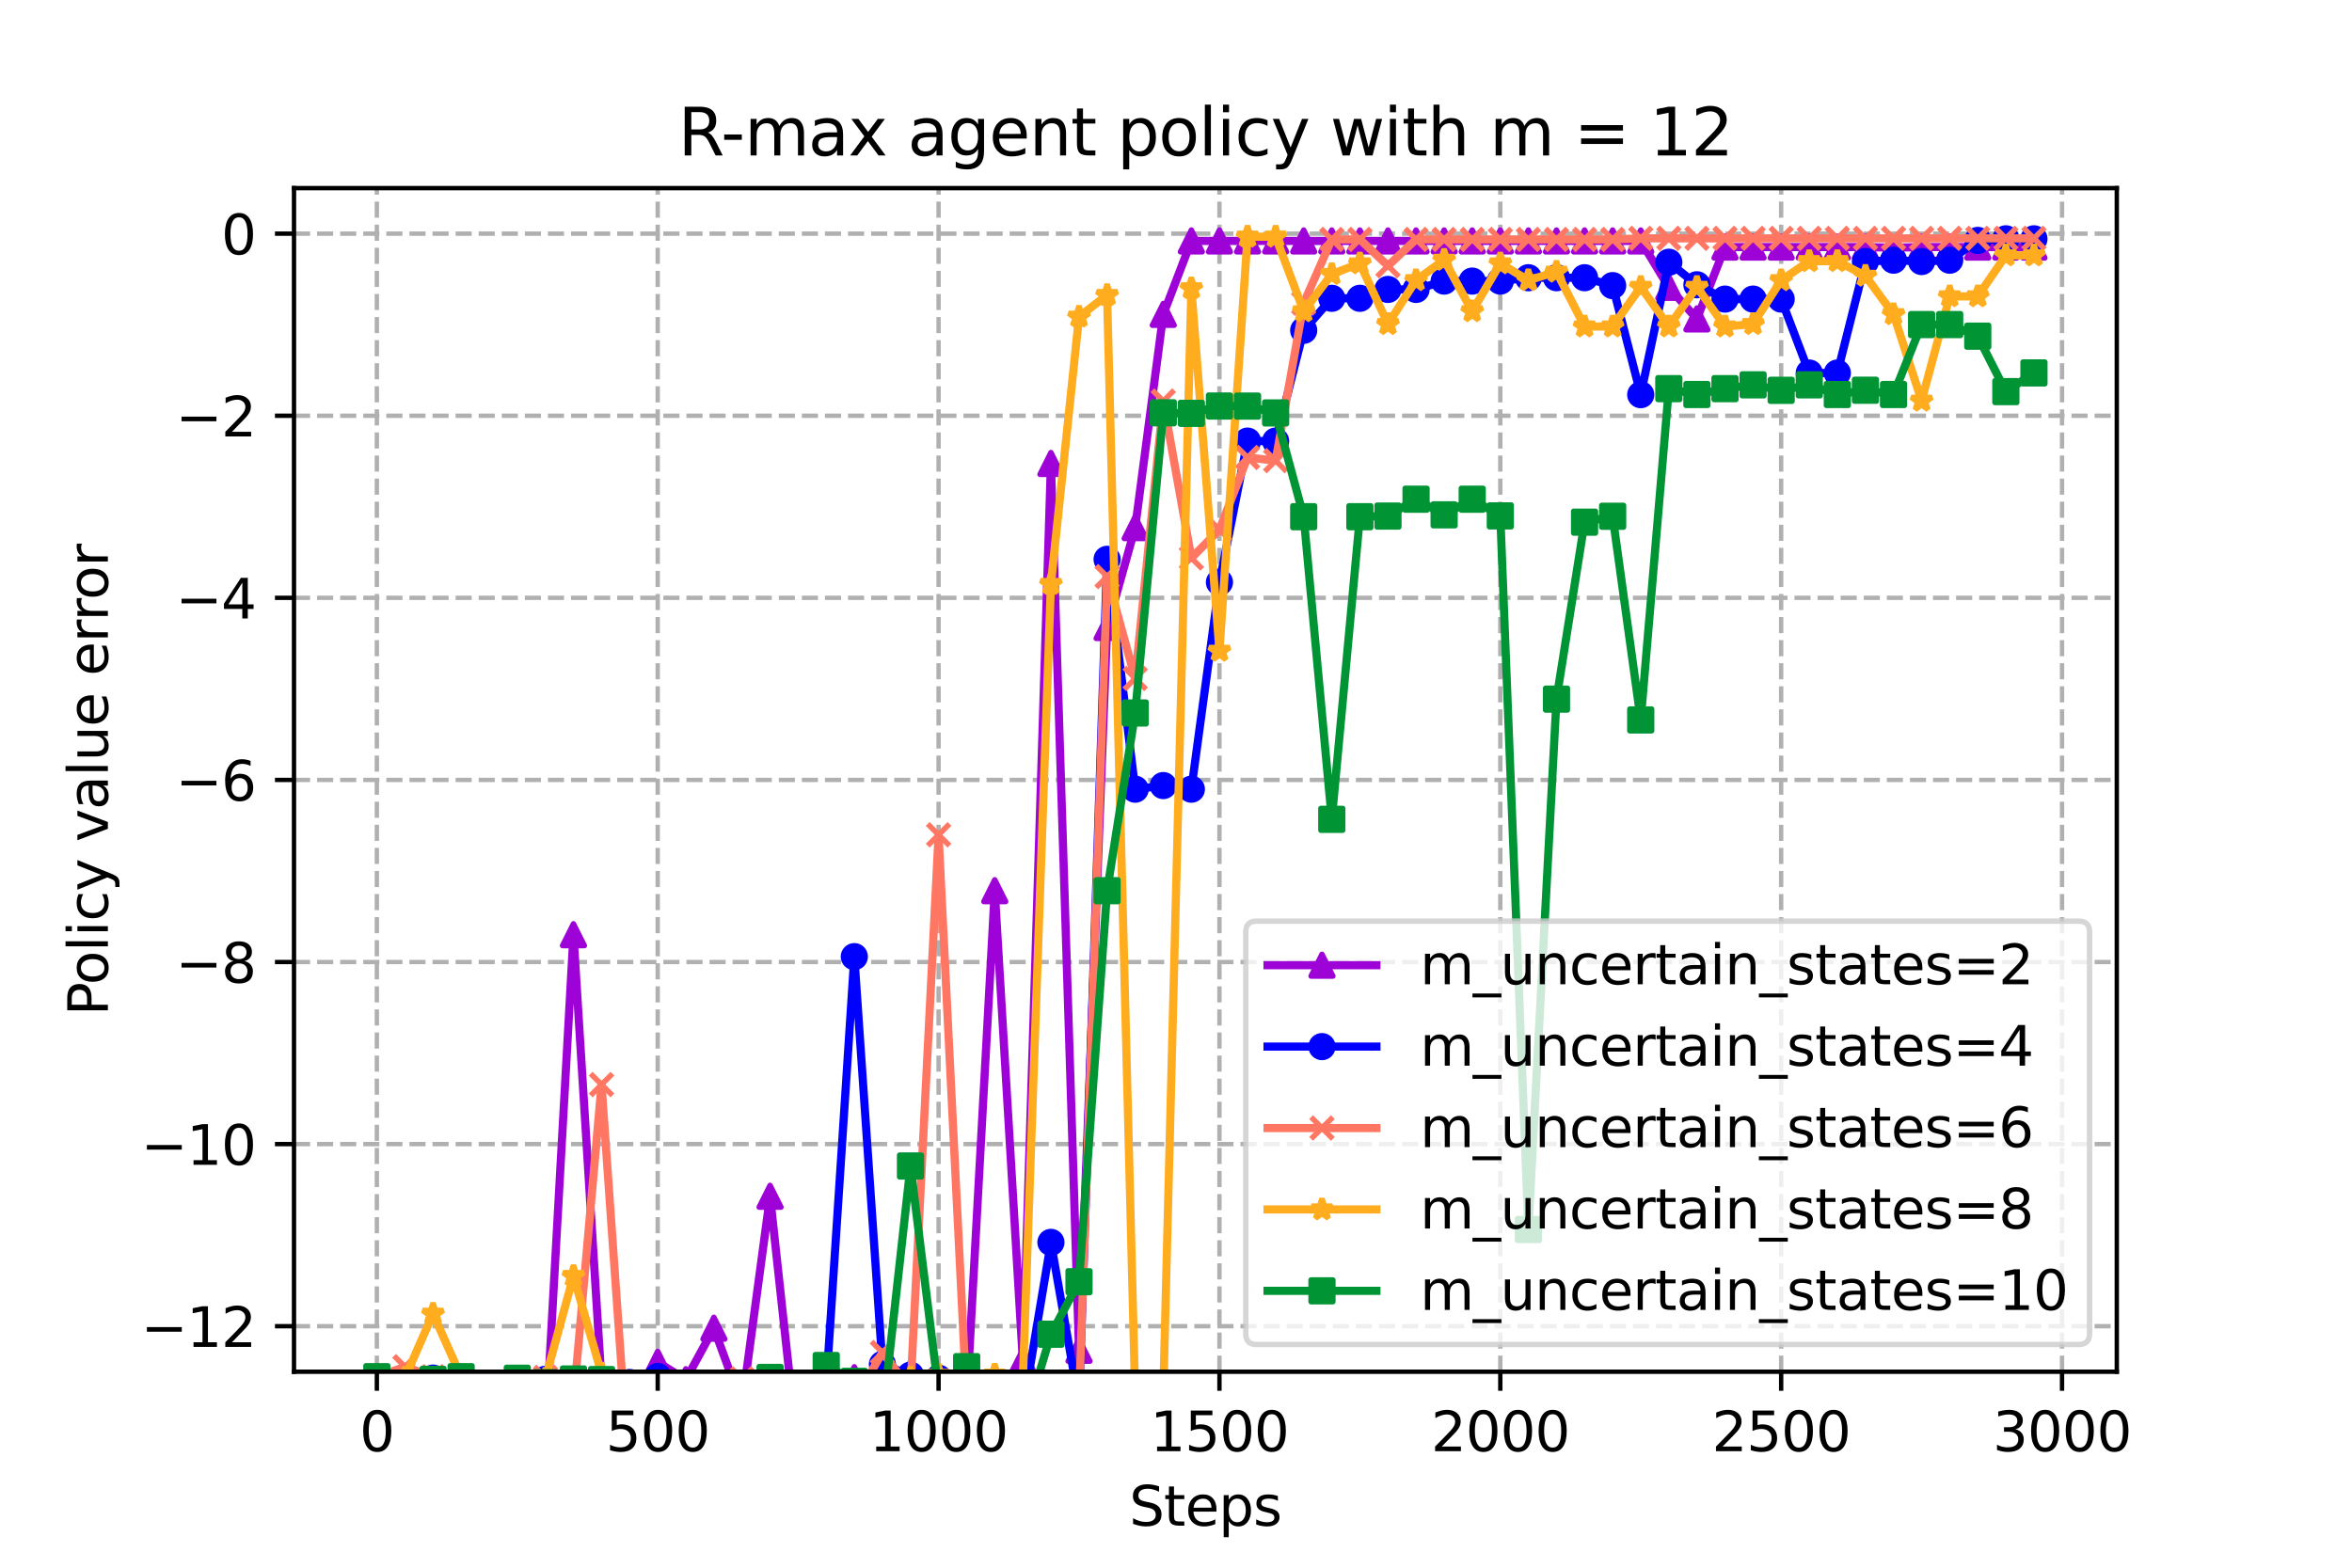 <?xml version="1.0" encoding="utf-8" standalone="no"?>
<!DOCTYPE svg PUBLIC "-//W3C//DTD SVG 1.1//EN"
  "http://www.w3.org/Graphics/SVG/1.1/DTD/svg11.dtd">
<svg xmlns:xlink="http://www.w3.org/1999/xlink" width="432pt" height="288pt" viewBox="0 0 432 288" xmlns="http://www.w3.org/2000/svg" version="1.1">
 <defs>
  <style type="text/css">*{stroke-linejoin: round; stroke-linecap: butt}</style>
 </defs>
 <g id="figure_1">
  <g id="patch_1">
   <path d="M 0 288 
L 432 288 
L 432 0 
L 0 0 
z
" style="fill: #ffffff"/>
  </g>
  <g id="axes_1">
   <g id="patch_2">
    <path d="M 54 252 
L 388.8 252 
L 388.8 34.56 
L 54 34.56 
z
" style="fill: #ffffff"/>
   </g>
   <g id="PolyCollection_1">
    <defs>
     <path id="m1f1068400e" d="M 69.218 -29.927 
L 69.218 -29.927 
L 74.377 -35.091 
L 79.536 -34.028 
L 84.694 -34.953 
L 89.853 -24.189 
L 95.012 -25.113 
L 100.17 -24.1 
L 105.329 -116.283 
L 110.488 -34.028 
L 115.647 -30.175 
L 120.805 -37.757 
L 125.964 -34.534 
L 131.123 -43.999 
L 136.281 -29.92 
L 141.44 -68.235 
L 146.599 -20.769 
L 151.757 -32.786 
L 156.916 -34.906 
L 162.075 -34.887 
L 167.234 -35.858 
L 172.392 -33.208 
L 177.551 -30.513 
L 182.71 -124.372 
L 187.868 -38.069 
L 193.027 -202.856 
L 198.186 -39.944 
L 203.345 -172.714 
L 208.503 -191.07 
L 213.662 -230.248 
L 218.821 -243.739 
L 223.979 -243.739 
L 229.138 -243.739 
L 234.297 -243.739 
L 239.455 -243.739 
L 244.614 -243.739 
L 249.773 -243.739 
L 254.932 -243.739 
L 260.09 -243.739 
L 265.249 -243.739 
L 270.408 -243.739 
L 275.566 -243.739 
L 280.725 -243.739 
L 285.884 -243.739 
L 291.043 -243.739 
L 296.201 -243.739 
L 301.36 -243.739 
L 306.519 -235.214 
L 311.677 -229.414 
L 316.836 -242.609 
L 321.995 -242.609 
L 327.153 -242.609 
L 332.312 -242.609 
L 337.471 -242.609 
L 342.63 -242.609 
L 347.788 -242.494 
L 352.947 -242.609 
L 358.106 -242.609 
L 363.264 -242.609 
L 368.423 -242.609 
L 373.582 -242.609 
L 373.582 -242.609 
L 373.582 -242.609 
L 368.423 -242.609 
L 363.264 -242.609 
L 358.106 -242.609 
L 352.947 -242.609 
L 347.788 -242.494 
L 342.63 -242.609 
L 337.471 -242.609 
L 332.312 -242.609 
L 327.153 -242.609 
L 321.995 -242.609 
L 316.836 -242.609 
L 311.677 -229.414 
L 306.519 -235.214 
L 301.36 -243.739 
L 296.201 -243.739 
L 291.043 -243.739 
L 285.884 -243.739 
L 280.725 -243.739 
L 275.566 -243.739 
L 270.408 -243.739 
L 265.249 -243.739 
L 260.09 -243.739 
L 254.932 -243.739 
L 249.773 -243.739 
L 244.614 -243.739 
L 239.455 -243.739 
L 234.297 -243.739 
L 229.138 -243.739 
L 223.979 -243.739 
L 218.821 -243.739 
L 213.662 -230.248 
L 208.503 -191.07 
L 203.345 -172.714 
L 198.186 -39.944 
L 193.027 -202.856 
L 187.868 -38.069 
L 182.71 -124.372 
L 177.551 -30.513 
L 172.392 -33.208 
L 167.234 -35.858 
L 162.075 -34.887 
L 156.916 -34.906 
L 151.757 -32.786 
L 146.599 -20.769 
L 141.44 -68.235 
L 136.281 -29.92 
L 131.123 -43.999 
L 125.964 -34.534 
L 120.805 -37.757 
L 115.647 -30.175 
L 110.488 -34.028 
L 105.329 -116.283 
L 100.17 -24.1 
L 95.012 -25.113 
L 89.853 -24.189 
L 84.694 -34.953 
L 79.536 -34.028 
L 74.377 -35.091 
L 69.218 -29.927 
z
" style="stroke: #9d02d7; stroke-opacity: 0.2"/>
    </defs>
    <g clip-path="url(#p7906ae3a61)">
     <use xlink:href="#m1f1068400e" x="0" y="288" style="fill: #9d02d7; fill-opacity: 0.2; stroke: #9d02d7; stroke-opacity: 0.2"/>
    </g>
   </g>
   <g id="PolyCollection_2">
    <defs>
     <path id="md835524918" d="M 69.218 -32.227 
L 69.218 -32.227 
L 74.377 -30.778 
L 79.536 -34.83 
L 84.694 -29.093 
L 89.853 -30.192 
L 95.012 -32.466 
L 100.17 -34.613 
L 105.329 -31.002 
L 110.488 -25.047 
L 115.647 -34.019 
L 120.805 -35.122 
L 125.964 -26.046 
L 131.123 -15.622 
L 136.281 -32.719 
L 141.44 -29.031 
L 146.599 -33.266 
L 151.757 -33.458 
L 156.916 -112.256 
L 162.075 -37.354 
L 167.234 -35.374 
L 172.392 -34.811 
L 177.551 -31.189 
L 182.71 -30.97 
L 187.868 -28.959 
L 193.027 -59.764 
L 198.186 -30.282 
L 203.345 -185.249 
L 208.503 -143.019 
L 213.662 -143.683 
L 218.821 -143.019 
L 223.979 -181.032 
L 229.138 -206.966 
L 234.297 -206.966 
L 239.455 -227.315 
L 244.614 -233.2 
L 249.773 -233.2 
L 254.932 -234.829 
L 260.09 -234.829 
L 265.249 -236.361 
L 270.408 -236.361 
L 275.566 -236.361 
L 280.725 -236.981 
L 285.884 -236.981 
L 291.043 -236.981 
L 296.201 -235.531 
L 301.36 -215.493 
L 306.519 -239.824 
L 311.677 -235.683 
L 316.836 -233.054 
L 321.995 -233.054 
L 327.153 -233.054 
L 332.312 -219.473 
L 337.471 -219.473 
L 342.63 -239.952 
L 347.788 -240.201 
L 352.947 -239.952 
L 358.106 -240.198 
L 363.264 -243.833 
L 368.423 -244.126 
L 373.582 -244.126 
L 373.582 -244.126 
L 373.582 -244.126 
L 368.423 -244.126 
L 363.264 -243.833 
L 358.106 -240.198 
L 352.947 -239.952 
L 347.788 -240.201 
L 342.63 -239.952 
L 337.471 -219.473 
L 332.312 -219.473 
L 327.153 -233.054 
L 321.995 -233.054 
L 316.836 -233.054 
L 311.677 -235.683 
L 306.519 -239.824 
L 301.36 -215.493 
L 296.201 -235.531 
L 291.043 -236.981 
L 285.884 -236.981 
L 280.725 -236.981 
L 275.566 -236.361 
L 270.408 -236.361 
L 265.249 -236.361 
L 260.09 -234.829 
L 254.932 -234.829 
L 249.773 -233.2 
L 244.614 -233.2 
L 239.455 -227.315 
L 234.297 -206.966 
L 229.138 -206.966 
L 223.979 -181.032 
L 218.821 -143.019 
L 213.662 -143.683 
L 208.503 -143.019 
L 203.345 -185.249 
L 198.186 -30.282 
L 193.027 -59.764 
L 187.868 -28.959 
L 182.71 -30.97 
L 177.551 -31.189 
L 172.392 -34.811 
L 167.234 -35.374 
L 162.075 -37.354 
L 156.916 -112.256 
L 151.757 -33.458 
L 146.599 -33.266 
L 141.44 -29.031 
L 136.281 -32.719 
L 131.123 -15.622 
L 125.964 -26.046 
L 120.805 -35.122 
L 115.647 -34.019 
L 110.488 -25.047 
L 105.329 -31.002 
L 100.17 -34.613 
L 95.012 -32.466 
L 89.853 -30.192 
L 84.694 -29.093 
L 79.536 -34.83 
L 74.377 -30.778 
L 69.218 -32.227 
z
" style="stroke: #0000ff; stroke-opacity: 0.2"/>
    </defs>
    <g clip-path="url(#p7906ae3a61)">
     <use xlink:href="#md835524918" x="0" y="288" style="fill: #0000ff; fill-opacity: 0.2; stroke: #0000ff; stroke-opacity: 0.2"/>
    </g>
   </g>
   <g id="PolyCollection_3">
    <defs>
     <path id="m81134cd462" d="M 69.218 -35.032 
L 69.218 -35.032 
L 74.377 -36.92 
L 79.536 -35.091 
L 84.694 -34.588 
L 89.853 -23.173 
L 95.012 -34.516 
L 100.17 -34.956 
L 105.329 -30.606 
L 110.488 -88.753 
L 115.647 -15.661 
L 120.805 -27.456 
L 125.964 -25.751 
L 131.123 -33.887 
L 136.281 -34.703 
L 141.44 -22.83 
L 146.599 -31.95 
L 151.757 -30.589 
L 156.916 -30.605 
L 162.075 -39.541 
L 167.234 -32.761 
L 172.392 -134.643 
L 177.551 -30.77 
L 182.71 -30.864 
L 187.868 -33.727 
L 193.027 -33.747 
L 198.186 -30.518 
L 203.345 -182.078 
L 208.503 -163.356 
L 213.662 -214.323 
L 218.821 -185.489 
L 223.979 -190.689 
L 229.138 -203.959 
L 234.297 -203.376 
L 239.455 -232.304 
L 244.614 -244.017 
L 249.773 -244.017 
L 254.932 -239.177 
L 260.09 -244.017 
L 265.249 -244.017 
L 270.408 -244.017 
L 275.566 -244.017 
L 280.725 -244.017 
L 285.884 -244.017 
L 291.043 -244.017 
L 296.201 -244.017 
L 301.36 -244.215 
L 306.519 -244.215 
L 311.677 -244.215 
L 316.836 -244.215 
L 321.995 -244.215 
L 327.153 -244.215 
L 332.312 -244.215 
L 337.471 -244.215 
L 342.63 -244.215 
L 347.788 -244.215 
L 352.947 -244.215 
L 358.106 -244.215 
L 363.264 -244.215 
L 368.423 -244.215 
L 373.582 -244.215 
L 373.582 -244.215 
L 373.582 -244.215 
L 368.423 -244.215 
L 363.264 -244.215 
L 358.106 -244.215 
L 352.947 -244.215 
L 347.788 -244.215 
L 342.63 -244.215 
L 337.471 -244.215 
L 332.312 -244.215 
L 327.153 -244.215 
L 321.995 -244.215 
L 316.836 -244.215 
L 311.677 -244.215 
L 306.519 -244.215 
L 301.36 -244.215 
L 296.201 -244.017 
L 291.043 -244.017 
L 285.884 -244.017 
L 280.725 -244.017 
L 275.566 -244.017 
L 270.408 -244.017 
L 265.249 -244.017 
L 260.09 -244.017 
L 254.932 -239.177 
L 249.773 -244.017 
L 244.614 -244.017 
L 239.455 -232.304 
L 234.297 -203.376 
L 229.138 -203.959 
L 223.979 -190.689 
L 218.821 -185.489 
L 213.662 -214.323 
L 208.503 -163.356 
L 203.345 -182.078 
L 198.186 -30.518 
L 193.027 -33.747 
L 187.868 -33.727 
L 182.71 -30.864 
L 177.551 -30.77 
L 172.392 -134.643 
L 167.234 -32.761 
L 162.075 -39.541 
L 156.916 -30.605 
L 151.757 -30.589 
L 146.599 -31.95 
L 141.44 -22.83 
L 136.281 -34.703 
L 131.123 -33.887 
L 125.964 -25.751 
L 120.805 -27.456 
L 115.647 -15.661 
L 110.488 -88.753 
L 105.329 -30.606 
L 100.17 -34.956 
L 95.012 -34.516 
L 89.853 -23.173 
L 84.694 -34.588 
L 79.536 -35.091 
L 74.377 -36.92 
L 69.218 -35.032 
z
" style="stroke: #ff7763; stroke-opacity: 0.2"/>
    </defs>
    <g clip-path="url(#p7906ae3a61)">
     <use xlink:href="#m81134cd462" x="0" y="288" style="fill: #ff7763; fill-opacity: 0.2; stroke: #ff7763; stroke-opacity: 0.2"/>
    </g>
   </g>
   <g id="PolyCollection_4">
    <defs>
     <path id="mfc75a6b3d3" d="M 69.218 -35.075 
L 69.218 -35.075 
L 74.377 -34.871 
L 79.536 -46.646 
L 84.694 -35.09 
L 89.853 -32.685 
L 95.012 -27.229 
L 100.17 -34.689 
L 105.329 -53.582 
L 110.488 -35.653 
L 115.647 -23.236 
L 120.805 -33.135 
L 125.964 -25.374 
L 131.123 -29.208 
L 136.281 -27.786 
L 141.44 -32.882 
L 146.599 -34.162 
L 151.757 -33.621 
L 156.916 -33.188 
L 162.075 -33.937 
L 167.234 -34.896 
L 172.392 -35.428 
L 177.551 -34.899 
L 182.71 -35.461 
L 187.868 -34.393 
L 193.027 -180.715 
L 198.186 -229.814 
L 203.345 -233.797 
L 208.503 -31.462 
L 213.662 -31.861 
L 218.821 -235.035 
L 223.979 -168.438 
L 229.138 -244.518 
L 234.297 -244.518 
L 239.455 -230.808 
L 244.614 -237.647 
L 249.773 -239.608 
L 254.932 -228.459 
L 260.09 -236.515 
L 265.249 -240.264 
L 270.408 -230.808 
L 275.566 -239.608 
L 280.725 -236.515 
L 285.884 -238.076 
L 291.043 -228.015 
L 296.201 -228.015 
L 301.36 -235.289 
L 306.519 -228.015 
L 311.677 -235.289 
L 316.836 -228.015 
L 321.995 -228.459 
L 327.153 -236.515 
L 332.312 -240.026 
L 337.471 -240.026 
L 342.63 -237.325 
L 347.788 -230.268 
L 352.947 -214.38 
L 358.106 -233.552 
L 363.264 -233.552 
L 368.423 -241.077 
L 373.582 -241.077 
L 373.582 -241.077 
L 373.582 -241.077 
L 368.423 -241.077 
L 363.264 -233.552 
L 358.106 -233.552 
L 352.947 -214.38 
L 347.788 -230.268 
L 342.63 -237.325 
L 337.471 -240.026 
L 332.312 -240.026 
L 327.153 -236.515 
L 321.995 -228.459 
L 316.836 -228.015 
L 311.677 -235.289 
L 306.519 -228.015 
L 301.36 -235.289 
L 296.201 -228.015 
L 291.043 -228.015 
L 285.884 -238.076 
L 280.725 -236.515 
L 275.566 -239.608 
L 270.408 -230.808 
L 265.249 -240.264 
L 260.09 -236.515 
L 254.932 -228.459 
L 249.773 -239.608 
L 244.614 -237.647 
L 239.455 -230.808 
L 234.297 -244.518 
L 229.138 -244.518 
L 223.979 -168.438 
L 218.821 -235.035 
L 213.662 -31.861 
L 208.503 -31.462 
L 203.345 -233.797 
L 198.186 -229.814 
L 193.027 -180.715 
L 187.868 -34.393 
L 182.71 -35.461 
L 177.551 -34.899 
L 172.392 -35.428 
L 167.234 -34.896 
L 162.075 -33.937 
L 156.916 -33.188 
L 151.757 -33.621 
L 146.599 -34.162 
L 141.44 -32.882 
L 136.281 -27.786 
L 131.123 -29.208 
L 125.964 -25.374 
L 120.805 -33.135 
L 115.647 -23.236 
L 110.488 -35.653 
L 105.329 -53.582 
L 100.17 -34.689 
L 95.012 -27.229 
L 89.853 -32.685 
L 84.694 -35.09 
L 79.536 -46.646 
L 74.377 -34.871 
L 69.218 -35.075 
z
" style="stroke: #ffac1e; stroke-opacity: 0.2"/>
    </defs>
    <g clip-path="url(#p7906ae3a61)">
     <use xlink:href="#mfc75a6b3d3" x="0" y="288" style="fill: #ffac1e; fill-opacity: 0.2; stroke: #ffac1e; stroke-opacity: 0.2"/>
    </g>
   </g>
   <g id="PolyCollection_5">
    <defs>
     <path id="m38bb7e2bfa" d="M 69.218 -35.091 
L 69.218 -35.091 
L 74.377 -33.874 
L 79.536 -34.604 
L 84.694 -35.091 
L 89.853 -31.218 
L 95.012 -34.799 
L 100.17 -33.988 
L 105.329 -34.666 
L 110.488 -34.561 
L 115.647 -29.507 
L 120.805 -32.59 
L 125.964 -25.461 
L 131.123 -32.688 
L 136.281 -33.368 
L 141.44 -34.946 
L 146.599 -32.983 
L 151.757 -37.14 
L 156.916 -34.235 
L 162.075 -27.387 
L 167.234 -73.793 
L 172.392 -32.358 
L 177.551 -36.933 
L 182.71 -28.861 
L 187.868 -25.672 
L 193.027 -42.887 
L 198.186 -52.535 
L 203.345 -124.366 
L 208.503 -157.014 
L 213.662 -212.164 
L 218.821 -212.065 
L 223.979 -213.412 
L 229.138 -213.394 
L 234.297 -212.141 
L 239.455 -193.075 
L 244.614 -137.482 
L 249.773 -193.075 
L 254.932 -193.194 
L 260.09 -196.29 
L 265.249 -193.417 
L 270.408 -196.29 
L 275.566 -193.227 
L 280.725 -62.121 
L 285.884 -159.565 
L 291.043 -192.076 
L 296.201 -193.16 
L 301.36 -155.743 
L 306.519 -216.604 
L 311.677 -215.523 
L 316.836 -216.604 
L 321.995 -217.297 
L 327.153 -216.294 
L 332.312 -217.297 
L 337.471 -215.523 
L 342.63 -216.308 
L 347.788 -215.523 
L 352.947 -228.37 
L 358.106 -228.37 
L 363.264 -226.236 
L 368.423 -216.058 
L 373.582 -219.492 
L 373.582 -219.492 
L 373.582 -219.492 
L 368.423 -216.058 
L 363.264 -226.236 
L 358.106 -228.37 
L 352.947 -228.37 
L 347.788 -215.523 
L 342.63 -216.308 
L 337.471 -215.523 
L 332.312 -217.297 
L 327.153 -216.294 
L 321.995 -217.297 
L 316.836 -216.604 
L 311.677 -215.523 
L 306.519 -216.604 
L 301.36 -155.743 
L 296.201 -193.16 
L 291.043 -192.076 
L 285.884 -159.565 
L 280.725 -62.121 
L 275.566 -193.227 
L 270.408 -196.29 
L 265.249 -193.417 
L 260.09 -196.29 
L 254.932 -193.194 
L 249.773 -193.075 
L 244.614 -137.482 
L 239.455 -193.075 
L 234.297 -212.141 
L 229.138 -213.394 
L 223.979 -213.412 
L 218.821 -212.065 
L 213.662 -212.164 
L 208.503 -157.014 
L 203.345 -124.366 
L 198.186 -52.535 
L 193.027 -42.887 
L 187.868 -25.672 
L 182.71 -28.861 
L 177.551 -36.933 
L 172.392 -32.358 
L 167.234 -73.793 
L 162.075 -27.387 
L 156.916 -34.235 
L 151.757 -37.14 
L 146.599 -32.983 
L 141.44 -34.946 
L 136.281 -33.368 
L 131.123 -32.688 
L 125.964 -25.461 
L 120.805 -32.59 
L 115.647 -29.507 
L 110.488 -34.561 
L 105.329 -34.666 
L 100.17 -33.988 
L 95.012 -34.799 
L 89.853 -31.218 
L 84.694 -35.091 
L 79.536 -34.604 
L 74.377 -33.874 
L 69.218 -35.091 
z
" style="stroke: #009435; stroke-opacity: 0.2"/>
    </defs>
    <g clip-path="url(#p7906ae3a61)">
     <use xlink:href="#m38bb7e2bfa" x="0" y="288" style="fill: #009435; fill-opacity: 0.2; stroke: #009435; stroke-opacity: 0.2"/>
    </g>
   </g>
   <g id="matplotlib.axis_1">
    <g id="xtick_1">
     <g id="line2d_1">
      <path d="M 69.218 252 
L 69.218 34.56 
" clip-path="url(#p7906ae3a61)" style="fill: none; stroke-dasharray: 2.96,1.28; stroke-dashoffset: 0; stroke: #b0b0b0; stroke-width: 0.8"/>
     </g>
     <g id="line2d_2">
      <defs>
       <path id="m997d4b464d" d="M 0 0 
L 0 3.5 
" style="stroke: #000000; stroke-width: 0.8"/>
      </defs>
      <g>
       <use xlink:href="#m997d4b464d" x="69.218" y="252" style="stroke: #000000; stroke-width: 0.8"/>
      </g>
     </g>
     <g id="text_1">
      <!-- 0 -->
      <g transform="translate(66.037 266.598)scale(0.1 -0.1)">
       <defs>
        <path id="DejaVuSans-30" d="M 2034 4250 
Q 1547 4250 1301 3770 
Q 1056 3291 1056 2328 
Q 1056 1369 1301 889 
Q 1547 409 2034 409 
Q 2525 409 2770 889 
Q 3016 1369 3016 2328 
Q 3016 3291 2770 3770 
Q 2525 4250 2034 4250 
z
M 2034 4750 
Q 2819 4750 3233 4129 
Q 3647 3509 3647 2328 
Q 3647 1150 3233 529 
Q 2819 -91 2034 -91 
Q 1250 -91 836 529 
Q 422 1150 422 2328 
Q 422 3509 836 4129 
Q 1250 4750 2034 4750 
z
" transform="scale(0.016)"/>
       </defs>
       <use xlink:href="#DejaVuSans-30"/>
      </g>
     </g>
    </g>
    <g id="xtick_2">
     <g id="line2d_3">
      <path d="M 120.805 252 
L 120.805 34.56 
" clip-path="url(#p7906ae3a61)" style="fill: none; stroke-dasharray: 2.96,1.28; stroke-dashoffset: 0; stroke: #b0b0b0; stroke-width: 0.8"/>
     </g>
     <g id="line2d_4">
      <g>
       <use xlink:href="#m997d4b464d" x="120.805" y="252" style="stroke: #000000; stroke-width: 0.8"/>
      </g>
     </g>
     <g id="text_2">
      <!-- 500 -->
      <g transform="translate(111.261 266.598)scale(0.1 -0.1)">
       <defs>
        <path id="DejaVuSans-35" d="M 691 4666 
L 3169 4666 
L 3169 4134 
L 1269 4134 
L 1269 2991 
Q 1406 3038 1543 3061 
Q 1681 3084 1819 3084 
Q 2600 3084 3056 2656 
Q 3513 2228 3513 1497 
Q 3513 744 3044 326 
Q 2575 -91 1722 -91 
Q 1428 -91 1123 -41 
Q 819 9 494 109 
L 494 744 
Q 775 591 1075 516 
Q 1375 441 1709 441 
Q 2250 441 2565 725 
Q 2881 1009 2881 1497 
Q 2881 1984 2565 2268 
Q 2250 2553 1709 2553 
Q 1456 2553 1204 2497 
Q 953 2441 691 2322 
L 691 4666 
z
" transform="scale(0.016)"/>
       </defs>
       <use xlink:href="#DejaVuSans-35"/>
       <use xlink:href="#DejaVuSans-30" x="63.623"/>
       <use xlink:href="#DejaVuSans-30" x="127.246"/>
      </g>
     </g>
    </g>
    <g id="xtick_3">
     <g id="line2d_5">
      <path d="M 172.392 252 
L 172.392 34.56 
" clip-path="url(#p7906ae3a61)" style="fill: none; stroke-dasharray: 2.96,1.28; stroke-dashoffset: 0; stroke: #b0b0b0; stroke-width: 0.8"/>
     </g>
     <g id="line2d_6">
      <g>
       <use xlink:href="#m997d4b464d" x="172.392" y="252" style="stroke: #000000; stroke-width: 0.8"/>
      </g>
     </g>
     <g id="text_3">
      <!-- 1000 -->
      <g transform="translate(159.667 266.598)scale(0.1 -0.1)">
       <defs>
        <path id="DejaVuSans-31" d="M 794 531 
L 1825 531 
L 1825 4091 
L 703 3866 
L 703 4441 
L 1819 4666 
L 2450 4666 
L 2450 531 
L 3481 531 
L 3481 0 
L 794 0 
L 794 531 
z
" transform="scale(0.016)"/>
       </defs>
       <use xlink:href="#DejaVuSans-31"/>
       <use xlink:href="#DejaVuSans-30" x="63.623"/>
       <use xlink:href="#DejaVuSans-30" x="127.246"/>
       <use xlink:href="#DejaVuSans-30" x="190.869"/>
      </g>
     </g>
    </g>
    <g id="xtick_4">
     <g id="line2d_7">
      <path d="M 223.979 252 
L 223.979 34.56 
" clip-path="url(#p7906ae3a61)" style="fill: none; stroke-dasharray: 2.96,1.28; stroke-dashoffset: 0; stroke: #b0b0b0; stroke-width: 0.8"/>
     </g>
     <g id="line2d_8">
      <g>
       <use xlink:href="#m997d4b464d" x="223.979" y="252" style="stroke: #000000; stroke-width: 0.8"/>
      </g>
     </g>
     <g id="text_4">
      <!-- 1500 -->
      <g transform="translate(211.254 266.598)scale(0.1 -0.1)">
       <use xlink:href="#DejaVuSans-31"/>
       <use xlink:href="#DejaVuSans-35" x="63.623"/>
       <use xlink:href="#DejaVuSans-30" x="127.246"/>
       <use xlink:href="#DejaVuSans-30" x="190.869"/>
      </g>
     </g>
    </g>
    <g id="xtick_5">
     <g id="line2d_9">
      <path d="M 275.566 252 
L 275.566 34.56 
" clip-path="url(#p7906ae3a61)" style="fill: none; stroke-dasharray: 2.96,1.28; stroke-dashoffset: 0; stroke: #b0b0b0; stroke-width: 0.8"/>
     </g>
     <g id="line2d_10">
      <g>
       <use xlink:href="#m997d4b464d" x="275.566" y="252" style="stroke: #000000; stroke-width: 0.8"/>
      </g>
     </g>
     <g id="text_5">
      <!-- 2000 -->
      <g transform="translate(262.841 266.598)scale(0.1 -0.1)">
       <defs>
        <path id="DejaVuSans-32" d="M 1228 531 
L 3431 531 
L 3431 0 
L 469 0 
L 469 531 
Q 828 903 1448 1529 
Q 2069 2156 2228 2338 
Q 2531 2678 2651 2914 
Q 2772 3150 2772 3378 
Q 2772 3750 2511 3984 
Q 2250 4219 1831 4219 
Q 1534 4219 1204 4116 
Q 875 4013 500 3803 
L 500 4441 
Q 881 4594 1212 4672 
Q 1544 4750 1819 4750 
Q 2544 4750 2975 4387 
Q 3406 4025 3406 3419 
Q 3406 3131 3298 2873 
Q 3191 2616 2906 2266 
Q 2828 2175 2409 1742 
Q 1991 1309 1228 531 
z
" transform="scale(0.016)"/>
       </defs>
       <use xlink:href="#DejaVuSans-32"/>
       <use xlink:href="#DejaVuSans-30" x="63.623"/>
       <use xlink:href="#DejaVuSans-30" x="127.246"/>
       <use xlink:href="#DejaVuSans-30" x="190.869"/>
      </g>
     </g>
    </g>
    <g id="xtick_6">
     <g id="line2d_11">
      <path d="M 327.153 252 
L 327.153 34.56 
" clip-path="url(#p7906ae3a61)" style="fill: none; stroke-dasharray: 2.96,1.28; stroke-dashoffset: 0; stroke: #b0b0b0; stroke-width: 0.8"/>
     </g>
     <g id="line2d_12">
      <g>
       <use xlink:href="#m997d4b464d" x="327.153" y="252" style="stroke: #000000; stroke-width: 0.8"/>
      </g>
     </g>
     <g id="text_6">
      <!-- 2500 -->
      <g transform="translate(314.428 266.598)scale(0.1 -0.1)">
       <use xlink:href="#DejaVuSans-32"/>
       <use xlink:href="#DejaVuSans-35" x="63.623"/>
       <use xlink:href="#DejaVuSans-30" x="127.246"/>
       <use xlink:href="#DejaVuSans-30" x="190.869"/>
      </g>
     </g>
    </g>
    <g id="xtick_7">
     <g id="line2d_13">
      <path d="M 378.741 252 
L 378.741 34.56 
" clip-path="url(#p7906ae3a61)" style="fill: none; stroke-dasharray: 2.96,1.28; stroke-dashoffset: 0; stroke: #b0b0b0; stroke-width: 0.8"/>
     </g>
     <g id="line2d_14">
      <g>
       <use xlink:href="#m997d4b464d" x="378.741" y="252" style="stroke: #000000; stroke-width: 0.8"/>
      </g>
     </g>
     <g id="text_7">
      <!-- 3000 -->
      <g transform="translate(366.016 266.598)scale(0.1 -0.1)">
       <defs>
        <path id="DejaVuSans-33" d="M 2597 2516 
Q 3050 2419 3304 2112 
Q 3559 1806 3559 1356 
Q 3559 666 3084 287 
Q 2609 -91 1734 -91 
Q 1441 -91 1130 -33 
Q 819 25 488 141 
L 488 750 
Q 750 597 1062 519 
Q 1375 441 1716 441 
Q 2309 441 2620 675 
Q 2931 909 2931 1356 
Q 2931 1769 2642 2001 
Q 2353 2234 1838 2234 
L 1294 2234 
L 1294 2753 
L 1863 2753 
Q 2328 2753 2575 2939 
Q 2822 3125 2822 3475 
Q 2822 3834 2567 4026 
Q 2313 4219 1838 4219 
Q 1578 4219 1281 4162 
Q 984 4106 628 3988 
L 628 4550 
Q 988 4650 1302 4700 
Q 1616 4750 1894 4750 
Q 2613 4750 3031 4423 
Q 3450 4097 3450 3541 
Q 3450 3153 3228 2886 
Q 3006 2619 2597 2516 
z
" transform="scale(0.016)"/>
       </defs>
       <use xlink:href="#DejaVuSans-33"/>
       <use xlink:href="#DejaVuSans-30" x="63.623"/>
       <use xlink:href="#DejaVuSans-30" x="127.246"/>
       <use xlink:href="#DejaVuSans-30" x="190.869"/>
      </g>
     </g>
    </g>
    <g id="text_8">
     <!-- Steps -->
     <g transform="translate(207.41 280.277)scale(0.1 -0.1)">
      <defs>
       <path id="DejaVuSans-53" d="M 3425 4513 
L 3425 3897 
Q 3066 4069 2747 4153 
Q 2428 4238 2131 4238 
Q 1616 4238 1336 4038 
Q 1056 3838 1056 3469 
Q 1056 3159 1242 3001 
Q 1428 2844 1947 2747 
L 2328 2669 
Q 3034 2534 3370 2195 
Q 3706 1856 3706 1288 
Q 3706 609 3251 259 
Q 2797 -91 1919 -91 
Q 1588 -91 1214 -16 
Q 841 59 441 206 
L 441 856 
Q 825 641 1194 531 
Q 1563 422 1919 422 
Q 2459 422 2753 634 
Q 3047 847 3047 1241 
Q 3047 1584 2836 1778 
Q 2625 1972 2144 2069 
L 1759 2144 
Q 1053 2284 737 2584 
Q 422 2884 422 3419 
Q 422 4038 858 4394 
Q 1294 4750 2059 4750 
Q 2388 4750 2728 4690 
Q 3069 4631 3425 4513 
z
" transform="scale(0.016)"/>
       <path id="DejaVuSans-74" d="M 1172 4494 
L 1172 3500 
L 2356 3500 
L 2356 3053 
L 1172 3053 
L 1172 1153 
Q 1172 725 1289 603 
Q 1406 481 1766 481 
L 2356 481 
L 2356 0 
L 1766 0 
Q 1100 0 847 248 
Q 594 497 594 1153 
L 594 3053 
L 172 3053 
L 172 3500 
L 594 3500 
L 594 4494 
L 1172 4494 
z
" transform="scale(0.016)"/>
       <path id="DejaVuSans-65" d="M 3597 1894 
L 3597 1613 
L 953 1613 
Q 991 1019 1311 708 
Q 1631 397 2203 397 
Q 2534 397 2845 478 
Q 3156 559 3463 722 
L 3463 178 
Q 3153 47 2828 -22 
Q 2503 -91 2169 -91 
Q 1331 -91 842 396 
Q 353 884 353 1716 
Q 353 2575 817 3079 
Q 1281 3584 2069 3584 
Q 2775 3584 3186 3129 
Q 3597 2675 3597 1894 
z
M 3022 2063 
Q 3016 2534 2758 2815 
Q 2500 3097 2075 3097 
Q 1594 3097 1305 2825 
Q 1016 2553 972 2059 
L 3022 2063 
z
" transform="scale(0.016)"/>
       <path id="DejaVuSans-70" d="M 1159 525 
L 1159 -1331 
L 581 -1331 
L 581 3500 
L 1159 3500 
L 1159 2969 
Q 1341 3281 1617 3432 
Q 1894 3584 2278 3584 
Q 2916 3584 3314 3078 
Q 3713 2572 3713 1747 
Q 3713 922 3314 415 
Q 2916 -91 2278 -91 
Q 1894 -91 1617 61 
Q 1341 213 1159 525 
z
M 3116 1747 
Q 3116 2381 2855 2742 
Q 2594 3103 2138 3103 
Q 1681 3103 1420 2742 
Q 1159 2381 1159 1747 
Q 1159 1113 1420 752 
Q 1681 391 2138 391 
Q 2594 391 2855 752 
Q 3116 1113 3116 1747 
z
" transform="scale(0.016)"/>
       <path id="DejaVuSans-73" d="M 2834 3397 
L 2834 2853 
Q 2591 2978 2328 3040 
Q 2066 3103 1784 3103 
Q 1356 3103 1142 2972 
Q 928 2841 928 2578 
Q 928 2378 1081 2264 
Q 1234 2150 1697 2047 
L 1894 2003 
Q 2506 1872 2764 1633 
Q 3022 1394 3022 966 
Q 3022 478 2636 193 
Q 2250 -91 1575 -91 
Q 1294 -91 989 -36 
Q 684 19 347 128 
L 347 722 
Q 666 556 975 473 
Q 1284 391 1588 391 
Q 1994 391 2212 530 
Q 2431 669 2431 922 
Q 2431 1156 2273 1281 
Q 2116 1406 1581 1522 
L 1381 1569 
Q 847 1681 609 1914 
Q 372 2147 372 2553 
Q 372 3047 722 3315 
Q 1072 3584 1716 3584 
Q 2034 3584 2315 3537 
Q 2597 3491 2834 3397 
z
" transform="scale(0.016)"/>
      </defs>
      <use xlink:href="#DejaVuSans-53"/>
      <use xlink:href="#DejaVuSans-74" x="63.477"/>
      <use xlink:href="#DejaVuSans-65" x="102.686"/>
      <use xlink:href="#DejaVuSans-70" x="164.209"/>
      <use xlink:href="#DejaVuSans-73" x="227.686"/>
     </g>
    </g>
   </g>
   <g id="matplotlib.axis_2">
    <g id="ytick_1">
     <g id="line2d_15">
      <path d="M 54 243.637 
L 388.8 243.637 
" clip-path="url(#p7906ae3a61)" style="fill: none; stroke-dasharray: 2.96,1.28; stroke-dashoffset: 0; stroke: #b0b0b0; stroke-width: 0.8"/>
     </g>
     <g id="line2d_16">
      <defs>
       <path id="m634cf14c77" d="M 0 0 
L -3.5 0 
" style="stroke: #000000; stroke-width: 0.8"/>
      </defs>
      <g>
       <use xlink:href="#m634cf14c77" x="54" y="243.637" style="stroke: #000000; stroke-width: 0.8"/>
      </g>
     </g>
     <g id="text_9">
      <!-- −12 -->
      <g transform="translate(25.895 247.436)scale(0.1 -0.1)">
       <defs>
        <path id="DejaVuSans-2212" d="M 678 2272 
L 4684 2272 
L 4684 1741 
L 678 1741 
L 678 2272 
z
" transform="scale(0.016)"/>
       </defs>
       <use xlink:href="#DejaVuSans-2212"/>
       <use xlink:href="#DejaVuSans-31" x="83.789"/>
       <use xlink:href="#DejaVuSans-32" x="147.412"/>
      </g>
     </g>
    </g>
    <g id="ytick_2">
     <g id="line2d_17">
      <path d="M 54 210.185 
L 388.8 210.185 
" clip-path="url(#p7906ae3a61)" style="fill: none; stroke-dasharray: 2.96,1.28; stroke-dashoffset: 0; stroke: #b0b0b0; stroke-width: 0.8"/>
     </g>
     <g id="line2d_18">
      <g>
       <use xlink:href="#m634cf14c77" x="54" y="210.185" style="stroke: #000000; stroke-width: 0.8"/>
      </g>
     </g>
     <g id="text_10">
      <!-- −10 -->
      <g transform="translate(25.895 213.984)scale(0.1 -0.1)">
       <use xlink:href="#DejaVuSans-2212"/>
       <use xlink:href="#DejaVuSans-31" x="83.789"/>
       <use xlink:href="#DejaVuSans-30" x="147.412"/>
      </g>
     </g>
    </g>
    <g id="ytick_3">
     <g id="line2d_19">
      <path d="M 54 176.732 
L 388.8 176.732 
" clip-path="url(#p7906ae3a61)" style="fill: none; stroke-dasharray: 2.96,1.28; stroke-dashoffset: 0; stroke: #b0b0b0; stroke-width: 0.8"/>
     </g>
     <g id="line2d_20">
      <g>
       <use xlink:href="#m634cf14c77" x="54" y="176.732" style="stroke: #000000; stroke-width: 0.8"/>
      </g>
     </g>
     <g id="text_11">
      <!-- −8 -->
      <g transform="translate(32.258 180.532)scale(0.1 -0.1)">
       <defs>
        <path id="DejaVuSans-38" d="M 2034 2216 
Q 1584 2216 1326 1975 
Q 1069 1734 1069 1313 
Q 1069 891 1326 650 
Q 1584 409 2034 409 
Q 2484 409 2743 651 
Q 3003 894 3003 1313 
Q 3003 1734 2745 1975 
Q 2488 2216 2034 2216 
z
M 1403 2484 
Q 997 2584 770 2862 
Q 544 3141 544 3541 
Q 544 4100 942 4425 
Q 1341 4750 2034 4750 
Q 2731 4750 3128 4425 
Q 3525 4100 3525 3541 
Q 3525 3141 3298 2862 
Q 3072 2584 2669 2484 
Q 3125 2378 3379 2068 
Q 3634 1759 3634 1313 
Q 3634 634 3220 271 
Q 2806 -91 2034 -91 
Q 1263 -91 848 271 
Q 434 634 434 1313 
Q 434 1759 690 2068 
Q 947 2378 1403 2484 
z
M 1172 3481 
Q 1172 3119 1398 2916 
Q 1625 2713 2034 2713 
Q 2441 2713 2670 2916 
Q 2900 3119 2900 3481 
Q 2900 3844 2670 4047 
Q 2441 4250 2034 4250 
Q 1625 4250 1398 4047 
Q 1172 3844 1172 3481 
z
" transform="scale(0.016)"/>
       </defs>
       <use xlink:href="#DejaVuSans-2212"/>
       <use xlink:href="#DejaVuSans-38" x="83.789"/>
      </g>
     </g>
    </g>
    <g id="ytick_4">
     <g id="line2d_21">
      <path d="M 54 143.28 
L 388.8 143.28 
" clip-path="url(#p7906ae3a61)" style="fill: none; stroke-dasharray: 2.96,1.28; stroke-dashoffset: 0; stroke: #b0b0b0; stroke-width: 0.8"/>
     </g>
     <g id="line2d_22">
      <g>
       <use xlink:href="#m634cf14c77" x="54" y="143.28" style="stroke: #000000; stroke-width: 0.8"/>
      </g>
     </g>
     <g id="text_12">
      <!-- −6 -->
      <g transform="translate(32.258 147.079)scale(0.1 -0.1)">
       <defs>
        <path id="DejaVuSans-36" d="M 2113 2584 
Q 1688 2584 1439 2293 
Q 1191 2003 1191 1497 
Q 1191 994 1439 701 
Q 1688 409 2113 409 
Q 2538 409 2786 701 
Q 3034 994 3034 1497 
Q 3034 2003 2786 2293 
Q 2538 2584 2113 2584 
z
M 3366 4563 
L 3366 3988 
Q 3128 4100 2886 4159 
Q 2644 4219 2406 4219 
Q 1781 4219 1451 3797 
Q 1122 3375 1075 2522 
Q 1259 2794 1537 2939 
Q 1816 3084 2150 3084 
Q 2853 3084 3261 2657 
Q 3669 2231 3669 1497 
Q 3669 778 3244 343 
Q 2819 -91 2113 -91 
Q 1303 -91 875 529 
Q 447 1150 447 2328 
Q 447 3434 972 4092 
Q 1497 4750 2381 4750 
Q 2619 4750 2861 4703 
Q 3103 4656 3366 4563 
z
" transform="scale(0.016)"/>
       </defs>
       <use xlink:href="#DejaVuSans-2212"/>
       <use xlink:href="#DejaVuSans-36" x="83.789"/>
      </g>
     </g>
    </g>
    <g id="ytick_5">
     <g id="line2d_23">
      <path d="M 54 109.828 
L 388.8 109.828 
" clip-path="url(#p7906ae3a61)" style="fill: none; stroke-dasharray: 2.96,1.28; stroke-dashoffset: 0; stroke: #b0b0b0; stroke-width: 0.8"/>
     </g>
     <g id="line2d_24">
      <g>
       <use xlink:href="#m634cf14c77" x="54" y="109.828" style="stroke: #000000; stroke-width: 0.8"/>
      </g>
     </g>
     <g id="text_13">
      <!-- −4 -->
      <g transform="translate(32.258 113.627)scale(0.1 -0.1)">
       <defs>
        <path id="DejaVuSans-34" d="M 2419 4116 
L 825 1625 
L 2419 1625 
L 2419 4116 
z
M 2253 4666 
L 3047 4666 
L 3047 1625 
L 3713 1625 
L 3713 1100 
L 3047 1100 
L 3047 0 
L 2419 0 
L 2419 1100 
L 313 1100 
L 313 1709 
L 2253 4666 
z
" transform="scale(0.016)"/>
       </defs>
       <use xlink:href="#DejaVuSans-2212"/>
       <use xlink:href="#DejaVuSans-34" x="83.789"/>
      </g>
     </g>
    </g>
    <g id="ytick_6">
     <g id="line2d_25">
      <path d="M 54 76.375 
L 388.8 76.375 
" clip-path="url(#p7906ae3a61)" style="fill: none; stroke-dasharray: 2.96,1.28; stroke-dashoffset: 0; stroke: #b0b0b0; stroke-width: 0.8"/>
     </g>
     <g id="line2d_26">
      <g>
       <use xlink:href="#m634cf14c77" x="54" y="76.375" style="stroke: #000000; stroke-width: 0.8"/>
      </g>
     </g>
     <g id="text_14">
      <!-- −2 -->
      <g transform="translate(32.258 80.175)scale(0.1 -0.1)">
       <use xlink:href="#DejaVuSans-2212"/>
       <use xlink:href="#DejaVuSans-32" x="83.789"/>
      </g>
     </g>
    </g>
    <g id="ytick_7">
     <g id="line2d_27">
      <path d="M 54 42.923 
L 388.8 42.923 
" clip-path="url(#p7906ae3a61)" style="fill: none; stroke-dasharray: 2.96,1.28; stroke-dashoffset: 0; stroke: #b0b0b0; stroke-width: 0.8"/>
     </g>
     <g id="line2d_28">
      <g>
       <use xlink:href="#m634cf14c77" x="54" y="42.923" style="stroke: #000000; stroke-width: 0.8"/>
      </g>
     </g>
     <g id="text_15">
      <!-- 0 -->
      <g transform="translate(40.638 46.722)scale(0.1 -0.1)">
       <use xlink:href="#DejaVuSans-30"/>
      </g>
     </g>
    </g>
    <g id="text_16">
     <!-- Policy value error -->
     <g transform="translate(19.816 186.598)rotate(-90)scale(0.1 -0.1)">
      <defs>
       <path id="DejaVuSans-50" d="M 1259 4147 
L 1259 2394 
L 2053 2394 
Q 2494 2394 2734 2622 
Q 2975 2850 2975 3272 
Q 2975 3691 2734 3919 
Q 2494 4147 2053 4147 
L 1259 4147 
z
M 628 4666 
L 2053 4666 
Q 2838 4666 3239 4311 
Q 3641 3956 3641 3272 
Q 3641 2581 3239 2228 
Q 2838 1875 2053 1875 
L 1259 1875 
L 1259 0 
L 628 0 
L 628 4666 
z
" transform="scale(0.016)"/>
       <path id="DejaVuSans-6f" d="M 1959 3097 
Q 1497 3097 1228 2736 
Q 959 2375 959 1747 
Q 959 1119 1226 758 
Q 1494 397 1959 397 
Q 2419 397 2687 759 
Q 2956 1122 2956 1747 
Q 2956 2369 2687 2733 
Q 2419 3097 1959 3097 
z
M 1959 3584 
Q 2709 3584 3137 3096 
Q 3566 2609 3566 1747 
Q 3566 888 3137 398 
Q 2709 -91 1959 -91 
Q 1206 -91 779 398 
Q 353 888 353 1747 
Q 353 2609 779 3096 
Q 1206 3584 1959 3584 
z
" transform="scale(0.016)"/>
       <path id="DejaVuSans-6c" d="M 603 4863 
L 1178 4863 
L 1178 0 
L 603 0 
L 603 4863 
z
" transform="scale(0.016)"/>
       <path id="DejaVuSans-69" d="M 603 3500 
L 1178 3500 
L 1178 0 
L 603 0 
L 603 3500 
z
M 603 4863 
L 1178 4863 
L 1178 4134 
L 603 4134 
L 603 4863 
z
" transform="scale(0.016)"/>
       <path id="DejaVuSans-63" d="M 3122 3366 
L 3122 2828 
Q 2878 2963 2633 3030 
Q 2388 3097 2138 3097 
Q 1578 3097 1268 2742 
Q 959 2388 959 1747 
Q 959 1106 1268 751 
Q 1578 397 2138 397 
Q 2388 397 2633 464 
Q 2878 531 3122 666 
L 3122 134 
Q 2881 22 2623 -34 
Q 2366 -91 2075 -91 
Q 1284 -91 818 406 
Q 353 903 353 1747 
Q 353 2603 823 3093 
Q 1294 3584 2113 3584 
Q 2378 3584 2631 3529 
Q 2884 3475 3122 3366 
z
" transform="scale(0.016)"/>
       <path id="DejaVuSans-79" d="M 2059 -325 
Q 1816 -950 1584 -1140 
Q 1353 -1331 966 -1331 
L 506 -1331 
L 506 -850 
L 844 -850 
Q 1081 -850 1212 -737 
Q 1344 -625 1503 -206 
L 1606 56 
L 191 3500 
L 800 3500 
L 1894 763 
L 2988 3500 
L 3597 3500 
L 2059 -325 
z
" transform="scale(0.016)"/>
       <path id="DejaVuSans-20" transform="scale(0.016)"/>
       <path id="DejaVuSans-76" d="M 191 3500 
L 800 3500 
L 1894 563 
L 2988 3500 
L 3597 3500 
L 2284 0 
L 1503 0 
L 191 3500 
z
" transform="scale(0.016)"/>
       <path id="DejaVuSans-61" d="M 2194 1759 
Q 1497 1759 1228 1600 
Q 959 1441 959 1056 
Q 959 750 1161 570 
Q 1363 391 1709 391 
Q 2188 391 2477 730 
Q 2766 1069 2766 1631 
L 2766 1759 
L 2194 1759 
z
M 3341 1997 
L 3341 0 
L 2766 0 
L 2766 531 
Q 2569 213 2275 61 
Q 1981 -91 1556 -91 
Q 1019 -91 701 211 
Q 384 513 384 1019 
Q 384 1609 779 1909 
Q 1175 2209 1959 2209 
L 2766 2209 
L 2766 2266 
Q 2766 2663 2505 2880 
Q 2244 3097 1772 3097 
Q 1472 3097 1187 3025 
Q 903 2953 641 2809 
L 641 3341 
Q 956 3463 1253 3523 
Q 1550 3584 1831 3584 
Q 2591 3584 2966 3190 
Q 3341 2797 3341 1997 
z
" transform="scale(0.016)"/>
       <path id="DejaVuSans-75" d="M 544 1381 
L 544 3500 
L 1119 3500 
L 1119 1403 
Q 1119 906 1312 657 
Q 1506 409 1894 409 
Q 2359 409 2629 706 
Q 2900 1003 2900 1516 
L 2900 3500 
L 3475 3500 
L 3475 0 
L 2900 0 
L 2900 538 
Q 2691 219 2414 64 
Q 2138 -91 1772 -91 
Q 1169 -91 856 284 
Q 544 659 544 1381 
z
M 1991 3584 
L 1991 3584 
z
" transform="scale(0.016)"/>
       <path id="DejaVuSans-72" d="M 2631 2963 
Q 2534 3019 2420 3045 
Q 2306 3072 2169 3072 
Q 1681 3072 1420 2755 
Q 1159 2438 1159 1844 
L 1159 0 
L 581 0 
L 581 3500 
L 1159 3500 
L 1159 2956 
Q 1341 3275 1631 3429 
Q 1922 3584 2338 3584 
Q 2397 3584 2469 3576 
Q 2541 3569 2628 3553 
L 2631 2963 
z
" transform="scale(0.016)"/>
      </defs>
      <use xlink:href="#DejaVuSans-50"/>
      <use xlink:href="#DejaVuSans-6f" x="56.678"/>
      <use xlink:href="#DejaVuSans-6c" x="117.859"/>
      <use xlink:href="#DejaVuSans-69" x="145.643"/>
      <use xlink:href="#DejaVuSans-63" x="173.426"/>
      <use xlink:href="#DejaVuSans-79" x="228.406"/>
      <use xlink:href="#DejaVuSans-20" x="287.586"/>
      <use xlink:href="#DejaVuSans-76" x="319.373"/>
      <use xlink:href="#DejaVuSans-61" x="378.553"/>
      <use xlink:href="#DejaVuSans-6c" x="439.832"/>
      <use xlink:href="#DejaVuSans-75" x="467.615"/>
      <use xlink:href="#DejaVuSans-65" x="530.994"/>
      <use xlink:href="#DejaVuSans-20" x="592.518"/>
      <use xlink:href="#DejaVuSans-65" x="624.305"/>
      <use xlink:href="#DejaVuSans-72" x="685.828"/>
      <use xlink:href="#DejaVuSans-72" x="725.191"/>
      <use xlink:href="#DejaVuSans-6f" x="764.055"/>
      <use xlink:href="#DejaVuSans-72" x="825.236"/>
     </g>
    </g>
   </g>
   <g id="line2d_29">
    <path d="M 69.218 258.073 
L 74.377 252.909 
L 79.536 253.972 
L 84.694 253.047 
L 89.853 263.811 
L 95.012 262.887 
L 100.17 263.9 
L 105.329 171.717 
L 110.488 253.972 
L 115.647 257.825 
L 120.805 250.243 
L 125.964 253.466 
L 131.123 244.001 
L 136.281 258.08 
L 141.44 219.765 
L 146.599 267.231 
L 151.757 255.214 
L 156.916 253.094 
L 162.075 253.113 
L 167.234 252.142 
L 172.392 254.792 
L 177.551 257.487 
L 182.71 163.628 
L 187.868 249.931 
L 193.027 85.144 
L 198.186 248.056 
L 203.345 115.286 
L 208.503 96.93 
L 213.662 57.752 
L 218.821 44.261 
L 223.979 44.261 
L 229.138 44.261 
L 234.297 44.261 
L 239.455 44.261 
L 244.614 44.261 
L 249.773 44.261 
L 254.932 44.261 
L 260.09 44.261 
L 265.249 44.261 
L 270.408 44.261 
L 275.566 44.261 
L 280.725 44.261 
L 285.884 44.261 
L 291.043 44.261 
L 296.201 44.261 
L 301.36 44.261 
L 306.519 52.786 
L 311.677 58.586 
L 316.836 45.391 
L 321.995 45.391 
L 327.153 45.391 
L 332.312 45.391 
L 337.471 45.391 
L 342.63 45.391 
L 347.788 45.506 
L 352.947 45.391 
L 358.106 45.391 
L 363.264 45.391 
L 368.423 45.391 
L 373.582 45.391 
" clip-path="url(#p7906ae3a61)" style="fill: none; stroke: #9d02d7; stroke-width: 1.5; stroke-linecap: square"/>
    <defs>
     <path id="m57468a4868" d="M 0 -2 
L -2 2 
L 2 2 
z
" style="stroke: #9d02d7; stroke-linejoin: miter"/>
    </defs>
    <g clip-path="url(#p7906ae3a61)">
     <use xlink:href="#m57468a4868" x="69.218" y="258.073" style="fill: #9d02d7; stroke: #9d02d7; stroke-linejoin: miter"/>
     <use xlink:href="#m57468a4868" x="74.377" y="252.909" style="fill: #9d02d7; stroke: #9d02d7; stroke-linejoin: miter"/>
     <use xlink:href="#m57468a4868" x="79.536" y="253.972" style="fill: #9d02d7; stroke: #9d02d7; stroke-linejoin: miter"/>
     <use xlink:href="#m57468a4868" x="84.694" y="253.047" style="fill: #9d02d7; stroke: #9d02d7; stroke-linejoin: miter"/>
     <use xlink:href="#m57468a4868" x="89.853" y="263.811" style="fill: #9d02d7; stroke: #9d02d7; stroke-linejoin: miter"/>
     <use xlink:href="#m57468a4868" x="95.012" y="262.887" style="fill: #9d02d7; stroke: #9d02d7; stroke-linejoin: miter"/>
     <use xlink:href="#m57468a4868" x="100.17" y="263.9" style="fill: #9d02d7; stroke: #9d02d7; stroke-linejoin: miter"/>
     <use xlink:href="#m57468a4868" x="105.329" y="171.717" style="fill: #9d02d7; stroke: #9d02d7; stroke-linejoin: miter"/>
     <use xlink:href="#m57468a4868" x="110.488" y="253.972" style="fill: #9d02d7; stroke: #9d02d7; stroke-linejoin: miter"/>
     <use xlink:href="#m57468a4868" x="115.647" y="257.825" style="fill: #9d02d7; stroke: #9d02d7; stroke-linejoin: miter"/>
     <use xlink:href="#m57468a4868" x="120.805" y="250.243" style="fill: #9d02d7; stroke: #9d02d7; stroke-linejoin: miter"/>
     <use xlink:href="#m57468a4868" x="125.964" y="253.466" style="fill: #9d02d7; stroke: #9d02d7; stroke-linejoin: miter"/>
     <use xlink:href="#m57468a4868" x="131.123" y="244.001" style="fill: #9d02d7; stroke: #9d02d7; stroke-linejoin: miter"/>
     <use xlink:href="#m57468a4868" x="136.281" y="258.08" style="fill: #9d02d7; stroke: #9d02d7; stroke-linejoin: miter"/>
     <use xlink:href="#m57468a4868" x="141.44" y="219.765" style="fill: #9d02d7; stroke: #9d02d7; stroke-linejoin: miter"/>
     <use xlink:href="#m57468a4868" x="146.599" y="267.231" style="fill: #9d02d7; stroke: #9d02d7; stroke-linejoin: miter"/>
     <use xlink:href="#m57468a4868" x="151.757" y="255.214" style="fill: #9d02d7; stroke: #9d02d7; stroke-linejoin: miter"/>
     <use xlink:href="#m57468a4868" x="156.916" y="253.094" style="fill: #9d02d7; stroke: #9d02d7; stroke-linejoin: miter"/>
     <use xlink:href="#m57468a4868" x="162.075" y="253.113" style="fill: #9d02d7; stroke: #9d02d7; stroke-linejoin: miter"/>
     <use xlink:href="#m57468a4868" x="167.234" y="252.142" style="fill: #9d02d7; stroke: #9d02d7; stroke-linejoin: miter"/>
     <use xlink:href="#m57468a4868" x="172.392" y="254.792" style="fill: #9d02d7; stroke: #9d02d7; stroke-linejoin: miter"/>
     <use xlink:href="#m57468a4868" x="177.551" y="257.487" style="fill: #9d02d7; stroke: #9d02d7; stroke-linejoin: miter"/>
     <use xlink:href="#m57468a4868" x="182.71" y="163.628" style="fill: #9d02d7; stroke: #9d02d7; stroke-linejoin: miter"/>
     <use xlink:href="#m57468a4868" x="187.868" y="249.931" style="fill: #9d02d7; stroke: #9d02d7; stroke-linejoin: miter"/>
     <use xlink:href="#m57468a4868" x="193.027" y="85.144" style="fill: #9d02d7; stroke: #9d02d7; stroke-linejoin: miter"/>
     <use xlink:href="#m57468a4868" x="198.186" y="248.056" style="fill: #9d02d7; stroke: #9d02d7; stroke-linejoin: miter"/>
     <use xlink:href="#m57468a4868" x="203.345" y="115.286" style="fill: #9d02d7; stroke: #9d02d7; stroke-linejoin: miter"/>
     <use xlink:href="#m57468a4868" x="208.503" y="96.93" style="fill: #9d02d7; stroke: #9d02d7; stroke-linejoin: miter"/>
     <use xlink:href="#m57468a4868" x="213.662" y="57.752" style="fill: #9d02d7; stroke: #9d02d7; stroke-linejoin: miter"/>
     <use xlink:href="#m57468a4868" x="218.821" y="44.261" style="fill: #9d02d7; stroke: #9d02d7; stroke-linejoin: miter"/>
     <use xlink:href="#m57468a4868" x="223.979" y="44.261" style="fill: #9d02d7; stroke: #9d02d7; stroke-linejoin: miter"/>
     <use xlink:href="#m57468a4868" x="229.138" y="44.261" style="fill: #9d02d7; stroke: #9d02d7; stroke-linejoin: miter"/>
     <use xlink:href="#m57468a4868" x="234.297" y="44.261" style="fill: #9d02d7; stroke: #9d02d7; stroke-linejoin: miter"/>
     <use xlink:href="#m57468a4868" x="239.455" y="44.261" style="fill: #9d02d7; stroke: #9d02d7; stroke-linejoin: miter"/>
     <use xlink:href="#m57468a4868" x="244.614" y="44.261" style="fill: #9d02d7; stroke: #9d02d7; stroke-linejoin: miter"/>
     <use xlink:href="#m57468a4868" x="249.773" y="44.261" style="fill: #9d02d7; stroke: #9d02d7; stroke-linejoin: miter"/>
     <use xlink:href="#m57468a4868" x="254.932" y="44.261" style="fill: #9d02d7; stroke: #9d02d7; stroke-linejoin: miter"/>
     <use xlink:href="#m57468a4868" x="260.09" y="44.261" style="fill: #9d02d7; stroke: #9d02d7; stroke-linejoin: miter"/>
     <use xlink:href="#m57468a4868" x="265.249" y="44.261" style="fill: #9d02d7; stroke: #9d02d7; stroke-linejoin: miter"/>
     <use xlink:href="#m57468a4868" x="270.408" y="44.261" style="fill: #9d02d7; stroke: #9d02d7; stroke-linejoin: miter"/>
     <use xlink:href="#m57468a4868" x="275.566" y="44.261" style="fill: #9d02d7; stroke: #9d02d7; stroke-linejoin: miter"/>
     <use xlink:href="#m57468a4868" x="280.725" y="44.261" style="fill: #9d02d7; stroke: #9d02d7; stroke-linejoin: miter"/>
     <use xlink:href="#m57468a4868" x="285.884" y="44.261" style="fill: #9d02d7; stroke: #9d02d7; stroke-linejoin: miter"/>
     <use xlink:href="#m57468a4868" x="291.043" y="44.261" style="fill: #9d02d7; stroke: #9d02d7; stroke-linejoin: miter"/>
     <use xlink:href="#m57468a4868" x="296.201" y="44.261" style="fill: #9d02d7; stroke: #9d02d7; stroke-linejoin: miter"/>
     <use xlink:href="#m57468a4868" x="301.36" y="44.261" style="fill: #9d02d7; stroke: #9d02d7; stroke-linejoin: miter"/>
     <use xlink:href="#m57468a4868" x="306.519" y="52.786" style="fill: #9d02d7; stroke: #9d02d7; stroke-linejoin: miter"/>
     <use xlink:href="#m57468a4868" x="311.677" y="58.586" style="fill: #9d02d7; stroke: #9d02d7; stroke-linejoin: miter"/>
     <use xlink:href="#m57468a4868" x="316.836" y="45.391" style="fill: #9d02d7; stroke: #9d02d7; stroke-linejoin: miter"/>
     <use xlink:href="#m57468a4868" x="321.995" y="45.391" style="fill: #9d02d7; stroke: #9d02d7; stroke-linejoin: miter"/>
     <use xlink:href="#m57468a4868" x="327.153" y="45.391" style="fill: #9d02d7; stroke: #9d02d7; stroke-linejoin: miter"/>
     <use xlink:href="#m57468a4868" x="332.312" y="45.391" style="fill: #9d02d7; stroke: #9d02d7; stroke-linejoin: miter"/>
     <use xlink:href="#m57468a4868" x="337.471" y="45.391" style="fill: #9d02d7; stroke: #9d02d7; stroke-linejoin: miter"/>
     <use xlink:href="#m57468a4868" x="342.63" y="45.391" style="fill: #9d02d7; stroke: #9d02d7; stroke-linejoin: miter"/>
     <use xlink:href="#m57468a4868" x="347.788" y="45.506" style="fill: #9d02d7; stroke: #9d02d7; stroke-linejoin: miter"/>
     <use xlink:href="#m57468a4868" x="352.947" y="45.391" style="fill: #9d02d7; stroke: #9d02d7; stroke-linejoin: miter"/>
     <use xlink:href="#m57468a4868" x="358.106" y="45.391" style="fill: #9d02d7; stroke: #9d02d7; stroke-linejoin: miter"/>
     <use xlink:href="#m57468a4868" x="363.264" y="45.391" style="fill: #9d02d7; stroke: #9d02d7; stroke-linejoin: miter"/>
     <use xlink:href="#m57468a4868" x="368.423" y="45.391" style="fill: #9d02d7; stroke: #9d02d7; stroke-linejoin: miter"/>
     <use xlink:href="#m57468a4868" x="373.582" y="45.391" style="fill: #9d02d7; stroke: #9d02d7; stroke-linejoin: miter"/>
    </g>
   </g>
   <g id="line2d_30">
    <path d="M 69.218 255.773 
L 74.377 257.222 
L 79.536 253.17 
L 84.694 258.907 
L 89.853 257.808 
L 95.012 255.534 
L 100.17 253.387 
L 105.329 256.998 
L 110.488 262.953 
L 115.647 253.981 
L 120.805 252.878 
L 125.964 261.954 
L 131.123 272.378 
L 136.281 255.281 
L 141.44 258.969 
L 146.599 254.734 
L 151.757 254.542 
L 156.916 175.744 
L 162.075 250.646 
L 167.234 252.626 
L 172.392 253.189 
L 177.551 256.811 
L 182.71 257.03 
L 187.868 259.041 
L 193.027 228.236 
L 198.186 257.718 
L 203.345 102.751 
L 208.503 144.981 
L 213.662 144.317 
L 218.821 144.981 
L 223.979 106.968 
L 229.138 81.034 
L 234.297 81.034 
L 239.455 60.685 
L 244.614 54.8 
L 249.773 54.8 
L 254.932 53.171 
L 260.09 53.171 
L 265.249 51.639 
L 270.408 51.639 
L 275.566 51.639 
L 280.725 51.019 
L 285.884 51.019 
L 291.043 51.019 
L 296.201 52.469 
L 301.36 72.507 
L 306.519 48.176 
L 311.677 52.317 
L 316.836 54.946 
L 321.995 54.946 
L 327.153 54.946 
L 332.312 68.527 
L 337.471 68.527 
L 342.63 48.048 
L 347.788 47.799 
L 352.947 48.048 
L 358.106 47.802 
L 363.264 44.167 
L 368.423 43.874 
L 373.582 43.874 
" clip-path="url(#p7906ae3a61)" style="fill: none; stroke: #0000ff; stroke-width: 1.5; stroke-linecap: square"/>
    <defs>
     <path id="md7bf3fab0d" d="M 0 2 
C 0.53 2 1.039 1.789 1.414 1.414 
C 1.789 1.039 2 0.53 2 0 
C 2 -0.53 1.789 -1.039 1.414 -1.414 
C 1.039 -1.789 0.53 -2 0 -2 
C -0.53 -2 -1.039 -1.789 -1.414 -1.414 
C -1.789 -1.039 -2 -0.53 -2 0 
C -2 0.53 -1.789 1.039 -1.414 1.414 
C -1.039 1.789 -0.53 2 0 2 
z
" style="stroke: #0000ff"/>
    </defs>
    <g clip-path="url(#p7906ae3a61)">
     <use xlink:href="#md7bf3fab0d" x="69.218" y="255.773" style="fill: #0000ff; stroke: #0000ff"/>
     <use xlink:href="#md7bf3fab0d" x="74.377" y="257.222" style="fill: #0000ff; stroke: #0000ff"/>
     <use xlink:href="#md7bf3fab0d" x="79.536" y="253.17" style="fill: #0000ff; stroke: #0000ff"/>
     <use xlink:href="#md7bf3fab0d" x="84.694" y="258.907" style="fill: #0000ff; stroke: #0000ff"/>
     <use xlink:href="#md7bf3fab0d" x="89.853" y="257.808" style="fill: #0000ff; stroke: #0000ff"/>
     <use xlink:href="#md7bf3fab0d" x="95.012" y="255.534" style="fill: #0000ff; stroke: #0000ff"/>
     <use xlink:href="#md7bf3fab0d" x="100.17" y="253.387" style="fill: #0000ff; stroke: #0000ff"/>
     <use xlink:href="#md7bf3fab0d" x="105.329" y="256.998" style="fill: #0000ff; stroke: #0000ff"/>
     <use xlink:href="#md7bf3fab0d" x="110.488" y="262.953" style="fill: #0000ff; stroke: #0000ff"/>
     <use xlink:href="#md7bf3fab0d" x="115.647" y="253.981" style="fill: #0000ff; stroke: #0000ff"/>
     <use xlink:href="#md7bf3fab0d" x="120.805" y="252.878" style="fill: #0000ff; stroke: #0000ff"/>
     <use xlink:href="#md7bf3fab0d" x="125.964" y="261.954" style="fill: #0000ff; stroke: #0000ff"/>
     <use xlink:href="#md7bf3fab0d" x="131.123" y="272.378" style="fill: #0000ff; stroke: #0000ff"/>
     <use xlink:href="#md7bf3fab0d" x="136.281" y="255.281" style="fill: #0000ff; stroke: #0000ff"/>
     <use xlink:href="#md7bf3fab0d" x="141.44" y="258.969" style="fill: #0000ff; stroke: #0000ff"/>
     <use xlink:href="#md7bf3fab0d" x="146.599" y="254.734" style="fill: #0000ff; stroke: #0000ff"/>
     <use xlink:href="#md7bf3fab0d" x="151.757" y="254.542" style="fill: #0000ff; stroke: #0000ff"/>
     <use xlink:href="#md7bf3fab0d" x="156.916" y="175.744" style="fill: #0000ff; stroke: #0000ff"/>
     <use xlink:href="#md7bf3fab0d" x="162.075" y="250.646" style="fill: #0000ff; stroke: #0000ff"/>
     <use xlink:href="#md7bf3fab0d" x="167.234" y="252.626" style="fill: #0000ff; stroke: #0000ff"/>
     <use xlink:href="#md7bf3fab0d" x="172.392" y="253.189" style="fill: #0000ff; stroke: #0000ff"/>
     <use xlink:href="#md7bf3fab0d" x="177.551" y="256.811" style="fill: #0000ff; stroke: #0000ff"/>
     <use xlink:href="#md7bf3fab0d" x="182.71" y="257.03" style="fill: #0000ff; stroke: #0000ff"/>
     <use xlink:href="#md7bf3fab0d" x="187.868" y="259.041" style="fill: #0000ff; stroke: #0000ff"/>
     <use xlink:href="#md7bf3fab0d" x="193.027" y="228.236" style="fill: #0000ff; stroke: #0000ff"/>
     <use xlink:href="#md7bf3fab0d" x="198.186" y="257.718" style="fill: #0000ff; stroke: #0000ff"/>
     <use xlink:href="#md7bf3fab0d" x="203.345" y="102.751" style="fill: #0000ff; stroke: #0000ff"/>
     <use xlink:href="#md7bf3fab0d" x="208.503" y="144.981" style="fill: #0000ff; stroke: #0000ff"/>
     <use xlink:href="#md7bf3fab0d" x="213.662" y="144.317" style="fill: #0000ff; stroke: #0000ff"/>
     <use xlink:href="#md7bf3fab0d" x="218.821" y="144.981" style="fill: #0000ff; stroke: #0000ff"/>
     <use xlink:href="#md7bf3fab0d" x="223.979" y="106.968" style="fill: #0000ff; stroke: #0000ff"/>
     <use xlink:href="#md7bf3fab0d" x="229.138" y="81.034" style="fill: #0000ff; stroke: #0000ff"/>
     <use xlink:href="#md7bf3fab0d" x="234.297" y="81.034" style="fill: #0000ff; stroke: #0000ff"/>
     <use xlink:href="#md7bf3fab0d" x="239.455" y="60.685" style="fill: #0000ff; stroke: #0000ff"/>
     <use xlink:href="#md7bf3fab0d" x="244.614" y="54.8" style="fill: #0000ff; stroke: #0000ff"/>
     <use xlink:href="#md7bf3fab0d" x="249.773" y="54.8" style="fill: #0000ff; stroke: #0000ff"/>
     <use xlink:href="#md7bf3fab0d" x="254.932" y="53.171" style="fill: #0000ff; stroke: #0000ff"/>
     <use xlink:href="#md7bf3fab0d" x="260.09" y="53.171" style="fill: #0000ff; stroke: #0000ff"/>
     <use xlink:href="#md7bf3fab0d" x="265.249" y="51.639" style="fill: #0000ff; stroke: #0000ff"/>
     <use xlink:href="#md7bf3fab0d" x="270.408" y="51.639" style="fill: #0000ff; stroke: #0000ff"/>
     <use xlink:href="#md7bf3fab0d" x="275.566" y="51.639" style="fill: #0000ff; stroke: #0000ff"/>
     <use xlink:href="#md7bf3fab0d" x="280.725" y="51.019" style="fill: #0000ff; stroke: #0000ff"/>
     <use xlink:href="#md7bf3fab0d" x="285.884" y="51.019" style="fill: #0000ff; stroke: #0000ff"/>
     <use xlink:href="#md7bf3fab0d" x="291.043" y="51.019" style="fill: #0000ff; stroke: #0000ff"/>
     <use xlink:href="#md7bf3fab0d" x="296.201" y="52.469" style="fill: #0000ff; stroke: #0000ff"/>
     <use xlink:href="#md7bf3fab0d" x="301.36" y="72.507" style="fill: #0000ff; stroke: #0000ff"/>
     <use xlink:href="#md7bf3fab0d" x="306.519" y="48.176" style="fill: #0000ff; stroke: #0000ff"/>
     <use xlink:href="#md7bf3fab0d" x="311.677" y="52.317" style="fill: #0000ff; stroke: #0000ff"/>
     <use xlink:href="#md7bf3fab0d" x="316.836" y="54.946" style="fill: #0000ff; stroke: #0000ff"/>
     <use xlink:href="#md7bf3fab0d" x="321.995" y="54.946" style="fill: #0000ff; stroke: #0000ff"/>
     <use xlink:href="#md7bf3fab0d" x="327.153" y="54.946" style="fill: #0000ff; stroke: #0000ff"/>
     <use xlink:href="#md7bf3fab0d" x="332.312" y="68.527" style="fill: #0000ff; stroke: #0000ff"/>
     <use xlink:href="#md7bf3fab0d" x="337.471" y="68.527" style="fill: #0000ff; stroke: #0000ff"/>
     <use xlink:href="#md7bf3fab0d" x="342.63" y="48.048" style="fill: #0000ff; stroke: #0000ff"/>
     <use xlink:href="#md7bf3fab0d" x="347.788" y="47.799" style="fill: #0000ff; stroke: #0000ff"/>
     <use xlink:href="#md7bf3fab0d" x="352.947" y="48.048" style="fill: #0000ff; stroke: #0000ff"/>
     <use xlink:href="#md7bf3fab0d" x="358.106" y="47.802" style="fill: #0000ff; stroke: #0000ff"/>
     <use xlink:href="#md7bf3fab0d" x="363.264" y="44.167" style="fill: #0000ff; stroke: #0000ff"/>
     <use xlink:href="#md7bf3fab0d" x="368.423" y="43.874" style="fill: #0000ff; stroke: #0000ff"/>
     <use xlink:href="#md7bf3fab0d" x="373.582" y="43.874" style="fill: #0000ff; stroke: #0000ff"/>
    </g>
   </g>
   <g id="line2d_31">
    <path d="M 69.218 252.968 
L 74.377 251.08 
L 79.536 252.909 
L 84.694 253.412 
L 89.853 264.827 
L 95.012 253.484 
L 100.17 253.044 
L 105.329 257.394 
L 110.488 199.247 
L 115.647 272.339 
L 120.805 260.544 
L 125.964 262.249 
L 131.123 254.113 
L 136.281 253.297 
L 141.44 265.17 
L 146.599 256.05 
L 151.757 257.411 
L 156.916 257.395 
L 162.075 248.459 
L 167.234 255.239 
L 172.392 153.357 
L 177.551 257.23 
L 182.71 257.136 
L 187.868 254.273 
L 193.027 254.253 
L 198.186 257.482 
L 203.345 105.922 
L 208.503 124.644 
L 213.662 73.677 
L 218.821 102.511 
L 223.979 97.311 
L 229.138 84.041 
L 234.297 84.624 
L 239.455 55.696 
L 244.614 43.983 
L 249.773 43.983 
L 254.932 48.823 
L 260.09 43.983 
L 265.249 43.983 
L 270.408 43.983 
L 275.566 43.983 
L 280.725 43.983 
L 285.884 43.983 
L 291.043 43.983 
L 296.201 43.983 
L 301.36 43.785 
L 306.519 43.785 
L 311.677 43.785 
L 316.836 43.785 
L 321.995 43.785 
L 327.153 43.785 
L 332.312 43.785 
L 337.471 43.785 
L 342.63 43.785 
L 347.788 43.785 
L 352.947 43.785 
L 358.106 43.785 
L 363.264 43.785 
L 368.423 43.785 
L 373.582 43.785 
" clip-path="url(#p7906ae3a61)" style="fill: none; stroke: #ff7763; stroke-width: 1.5; stroke-linecap: square"/>
    <defs>
     <path id="mbedba54625" d="M -2 2 
L 2 -2 
M -2 -2 
L 2 2 
" style="stroke: #ff7763"/>
    </defs>
    <g clip-path="url(#p7906ae3a61)">
     <use xlink:href="#mbedba54625" x="69.218" y="252.968" style="fill: #ff7763; stroke: #ff7763"/>
     <use xlink:href="#mbedba54625" x="74.377" y="251.08" style="fill: #ff7763; stroke: #ff7763"/>
     <use xlink:href="#mbedba54625" x="79.536" y="252.909" style="fill: #ff7763; stroke: #ff7763"/>
     <use xlink:href="#mbedba54625" x="84.694" y="253.412" style="fill: #ff7763; stroke: #ff7763"/>
     <use xlink:href="#mbedba54625" x="89.853" y="264.827" style="fill: #ff7763; stroke: #ff7763"/>
     <use xlink:href="#mbedba54625" x="95.012" y="253.484" style="fill: #ff7763; stroke: #ff7763"/>
     <use xlink:href="#mbedba54625" x="100.17" y="253.044" style="fill: #ff7763; stroke: #ff7763"/>
     <use xlink:href="#mbedba54625" x="105.329" y="257.394" style="fill: #ff7763; stroke: #ff7763"/>
     <use xlink:href="#mbedba54625" x="110.488" y="199.247" style="fill: #ff7763; stroke: #ff7763"/>
     <use xlink:href="#mbedba54625" x="115.647" y="272.339" style="fill: #ff7763; stroke: #ff7763"/>
     <use xlink:href="#mbedba54625" x="120.805" y="260.544" style="fill: #ff7763; stroke: #ff7763"/>
     <use xlink:href="#mbedba54625" x="125.964" y="262.249" style="fill: #ff7763; stroke: #ff7763"/>
     <use xlink:href="#mbedba54625" x="131.123" y="254.113" style="fill: #ff7763; stroke: #ff7763"/>
     <use xlink:href="#mbedba54625" x="136.281" y="253.297" style="fill: #ff7763; stroke: #ff7763"/>
     <use xlink:href="#mbedba54625" x="141.44" y="265.17" style="fill: #ff7763; stroke: #ff7763"/>
     <use xlink:href="#mbedba54625" x="146.599" y="256.05" style="fill: #ff7763; stroke: #ff7763"/>
     <use xlink:href="#mbedba54625" x="151.757" y="257.411" style="fill: #ff7763; stroke: #ff7763"/>
     <use xlink:href="#mbedba54625" x="156.916" y="257.395" style="fill: #ff7763; stroke: #ff7763"/>
     <use xlink:href="#mbedba54625" x="162.075" y="248.459" style="fill: #ff7763; stroke: #ff7763"/>
     <use xlink:href="#mbedba54625" x="167.234" y="255.239" style="fill: #ff7763; stroke: #ff7763"/>
     <use xlink:href="#mbedba54625" x="172.392" y="153.357" style="fill: #ff7763; stroke: #ff7763"/>
     <use xlink:href="#mbedba54625" x="177.551" y="257.23" style="fill: #ff7763; stroke: #ff7763"/>
     <use xlink:href="#mbedba54625" x="182.71" y="257.136" style="fill: #ff7763; stroke: #ff7763"/>
     <use xlink:href="#mbedba54625" x="187.868" y="254.273" style="fill: #ff7763; stroke: #ff7763"/>
     <use xlink:href="#mbedba54625" x="193.027" y="254.253" style="fill: #ff7763; stroke: #ff7763"/>
     <use xlink:href="#mbedba54625" x="198.186" y="257.482" style="fill: #ff7763; stroke: #ff7763"/>
     <use xlink:href="#mbedba54625" x="203.345" y="105.922" style="fill: #ff7763; stroke: #ff7763"/>
     <use xlink:href="#mbedba54625" x="208.503" y="124.644" style="fill: #ff7763; stroke: #ff7763"/>
     <use xlink:href="#mbedba54625" x="213.662" y="73.677" style="fill: #ff7763; stroke: #ff7763"/>
     <use xlink:href="#mbedba54625" x="218.821" y="102.511" style="fill: #ff7763; stroke: #ff7763"/>
     <use xlink:href="#mbedba54625" x="223.979" y="97.311" style="fill: #ff7763; stroke: #ff7763"/>
     <use xlink:href="#mbedba54625" x="229.138" y="84.041" style="fill: #ff7763; stroke: #ff7763"/>
     <use xlink:href="#mbedba54625" x="234.297" y="84.624" style="fill: #ff7763; stroke: #ff7763"/>
     <use xlink:href="#mbedba54625" x="239.455" y="55.696" style="fill: #ff7763; stroke: #ff7763"/>
     <use xlink:href="#mbedba54625" x="244.614" y="43.983" style="fill: #ff7763; stroke: #ff7763"/>
     <use xlink:href="#mbedba54625" x="249.773" y="43.983" style="fill: #ff7763; stroke: #ff7763"/>
     <use xlink:href="#mbedba54625" x="254.932" y="48.823" style="fill: #ff7763; stroke: #ff7763"/>
     <use xlink:href="#mbedba54625" x="260.09" y="43.983" style="fill: #ff7763; stroke: #ff7763"/>
     <use xlink:href="#mbedba54625" x="265.249" y="43.983" style="fill: #ff7763; stroke: #ff7763"/>
     <use xlink:href="#mbedba54625" x="270.408" y="43.983" style="fill: #ff7763; stroke: #ff7763"/>
     <use xlink:href="#mbedba54625" x="275.566" y="43.983" style="fill: #ff7763; stroke: #ff7763"/>
     <use xlink:href="#mbedba54625" x="280.725" y="43.983" style="fill: #ff7763; stroke: #ff7763"/>
     <use xlink:href="#mbedba54625" x="285.884" y="43.983" style="fill: #ff7763; stroke: #ff7763"/>
     <use xlink:href="#mbedba54625" x="291.043" y="43.983" style="fill: #ff7763; stroke: #ff7763"/>
     <use xlink:href="#mbedba54625" x="296.201" y="43.983" style="fill: #ff7763; stroke: #ff7763"/>
     <use xlink:href="#mbedba54625" x="301.36" y="43.785" style="fill: #ff7763; stroke: #ff7763"/>
     <use xlink:href="#mbedba54625" x="306.519" y="43.785" style="fill: #ff7763; stroke: #ff7763"/>
     <use xlink:href="#mbedba54625" x="311.677" y="43.785" style="fill: #ff7763; stroke: #ff7763"/>
     <use xlink:href="#mbedba54625" x="316.836" y="43.785" style="fill: #ff7763; stroke: #ff7763"/>
     <use xlink:href="#mbedba54625" x="321.995" y="43.785" style="fill: #ff7763; stroke: #ff7763"/>
     <use xlink:href="#mbedba54625" x="327.153" y="43.785" style="fill: #ff7763; stroke: #ff7763"/>
     <use xlink:href="#mbedba54625" x="332.312" y="43.785" style="fill: #ff7763; stroke: #ff7763"/>
     <use xlink:href="#mbedba54625" x="337.471" y="43.785" style="fill: #ff7763; stroke: #ff7763"/>
     <use xlink:href="#mbedba54625" x="342.63" y="43.785" style="fill: #ff7763; stroke: #ff7763"/>
     <use xlink:href="#mbedba54625" x="347.788" y="43.785" style="fill: #ff7763; stroke: #ff7763"/>
     <use xlink:href="#mbedba54625" x="352.947" y="43.785" style="fill: #ff7763; stroke: #ff7763"/>
     <use xlink:href="#mbedba54625" x="358.106" y="43.785" style="fill: #ff7763; stroke: #ff7763"/>
     <use xlink:href="#mbedba54625" x="363.264" y="43.785" style="fill: #ff7763; stroke: #ff7763"/>
     <use xlink:href="#mbedba54625" x="368.423" y="43.785" style="fill: #ff7763; stroke: #ff7763"/>
     <use xlink:href="#mbedba54625" x="373.582" y="43.785" style="fill: #ff7763; stroke: #ff7763"/>
    </g>
   </g>
   <g id="line2d_32">
    <path d="M 69.218 252.925 
L 74.377 253.129 
L 79.536 241.354 
L 84.694 252.91 
L 89.853 255.315 
L 95.012 260.771 
L 100.17 253.311 
L 105.329 234.418 
L 110.488 252.347 
L 115.647 264.764 
L 120.805 254.865 
L 125.964 262.626 
L 131.123 258.792 
L 136.281 260.214 
L 141.44 255.118 
L 146.599 253.838 
L 151.757 254.379 
L 156.916 254.812 
L 162.075 254.063 
L 167.234 253.104 
L 172.392 252.572 
L 177.551 253.101 
L 182.71 252.539 
L 187.868 253.607 
L 193.027 107.285 
L 198.186 58.186 
L 203.345 54.203 
L 208.503 256.538 
L 213.662 256.139 
L 218.821 52.965 
L 223.979 119.562 
L 229.138 43.482 
L 234.297 43.482 
L 239.455 57.192 
L 244.614 50.353 
L 249.773 48.392 
L 254.932 59.541 
L 260.09 51.485 
L 265.249 47.736 
L 270.408 57.192 
L 275.566 48.392 
L 280.725 51.485 
L 285.884 49.924 
L 291.043 59.985 
L 296.201 59.985 
L 301.36 52.711 
L 306.519 59.985 
L 311.677 52.711 
L 316.836 59.985 
L 321.995 59.541 
L 327.153 51.485 
L 332.312 47.974 
L 337.471 47.974 
L 342.63 50.675 
L 347.788 57.732 
L 352.947 73.62 
L 358.106 54.448 
L 363.264 54.448 
L 368.423 46.923 
L 373.582 46.923 
" clip-path="url(#p7906ae3a61)" style="fill: none; stroke: #ffac1e; stroke-width: 1.5; stroke-linecap: square"/>
    <defs>
     <path id="mede31e39e4" d="M 0 -2 
L -0.449 -0.618 
L -1.902 -0.618 
L -0.727 0.236 
L -1.176 1.618 
L -0 0.764 
L 1.176 1.618 
L 0.727 0.236 
L 1.902 -0.618 
L 0.449 -0.618 
z
" style="stroke: #ffac1e; stroke-linejoin: bevel"/>
    </defs>
    <g clip-path="url(#p7906ae3a61)">
     <use xlink:href="#mede31e39e4" x="69.218" y="252.925" style="fill: #ffac1e; stroke: #ffac1e; stroke-linejoin: bevel"/>
     <use xlink:href="#mede31e39e4" x="74.377" y="253.129" style="fill: #ffac1e; stroke: #ffac1e; stroke-linejoin: bevel"/>
     <use xlink:href="#mede31e39e4" x="79.536" y="241.354" style="fill: #ffac1e; stroke: #ffac1e; stroke-linejoin: bevel"/>
     <use xlink:href="#mede31e39e4" x="84.694" y="252.91" style="fill: #ffac1e; stroke: #ffac1e; stroke-linejoin: bevel"/>
     <use xlink:href="#mede31e39e4" x="89.853" y="255.315" style="fill: #ffac1e; stroke: #ffac1e; stroke-linejoin: bevel"/>
     <use xlink:href="#mede31e39e4" x="95.012" y="260.771" style="fill: #ffac1e; stroke: #ffac1e; stroke-linejoin: bevel"/>
     <use xlink:href="#mede31e39e4" x="100.17" y="253.311" style="fill: #ffac1e; stroke: #ffac1e; stroke-linejoin: bevel"/>
     <use xlink:href="#mede31e39e4" x="105.329" y="234.418" style="fill: #ffac1e; stroke: #ffac1e; stroke-linejoin: bevel"/>
     <use xlink:href="#mede31e39e4" x="110.488" y="252.347" style="fill: #ffac1e; stroke: #ffac1e; stroke-linejoin: bevel"/>
     <use xlink:href="#mede31e39e4" x="115.647" y="264.764" style="fill: #ffac1e; stroke: #ffac1e; stroke-linejoin: bevel"/>
     <use xlink:href="#mede31e39e4" x="120.805" y="254.865" style="fill: #ffac1e; stroke: #ffac1e; stroke-linejoin: bevel"/>
     <use xlink:href="#mede31e39e4" x="125.964" y="262.626" style="fill: #ffac1e; stroke: #ffac1e; stroke-linejoin: bevel"/>
     <use xlink:href="#mede31e39e4" x="131.123" y="258.792" style="fill: #ffac1e; stroke: #ffac1e; stroke-linejoin: bevel"/>
     <use xlink:href="#mede31e39e4" x="136.281" y="260.214" style="fill: #ffac1e; stroke: #ffac1e; stroke-linejoin: bevel"/>
     <use xlink:href="#mede31e39e4" x="141.44" y="255.118" style="fill: #ffac1e; stroke: #ffac1e; stroke-linejoin: bevel"/>
     <use xlink:href="#mede31e39e4" x="146.599" y="253.838" style="fill: #ffac1e; stroke: #ffac1e; stroke-linejoin: bevel"/>
     <use xlink:href="#mede31e39e4" x="151.757" y="254.379" style="fill: #ffac1e; stroke: #ffac1e; stroke-linejoin: bevel"/>
     <use xlink:href="#mede31e39e4" x="156.916" y="254.812" style="fill: #ffac1e; stroke: #ffac1e; stroke-linejoin: bevel"/>
     <use xlink:href="#mede31e39e4" x="162.075" y="254.063" style="fill: #ffac1e; stroke: #ffac1e; stroke-linejoin: bevel"/>
     <use xlink:href="#mede31e39e4" x="167.234" y="253.104" style="fill: #ffac1e; stroke: #ffac1e; stroke-linejoin: bevel"/>
     <use xlink:href="#mede31e39e4" x="172.392" y="252.572" style="fill: #ffac1e; stroke: #ffac1e; stroke-linejoin: bevel"/>
     <use xlink:href="#mede31e39e4" x="177.551" y="253.101" style="fill: #ffac1e; stroke: #ffac1e; stroke-linejoin: bevel"/>
     <use xlink:href="#mede31e39e4" x="182.71" y="252.539" style="fill: #ffac1e; stroke: #ffac1e; stroke-linejoin: bevel"/>
     <use xlink:href="#mede31e39e4" x="187.868" y="253.607" style="fill: #ffac1e; stroke: #ffac1e; stroke-linejoin: bevel"/>
     <use xlink:href="#mede31e39e4" x="193.027" y="107.285" style="fill: #ffac1e; stroke: #ffac1e; stroke-linejoin: bevel"/>
     <use xlink:href="#mede31e39e4" x="198.186" y="58.186" style="fill: #ffac1e; stroke: #ffac1e; stroke-linejoin: bevel"/>
     <use xlink:href="#mede31e39e4" x="203.345" y="54.203" style="fill: #ffac1e; stroke: #ffac1e; stroke-linejoin: bevel"/>
     <use xlink:href="#mede31e39e4" x="208.503" y="256.538" style="fill: #ffac1e; stroke: #ffac1e; stroke-linejoin: bevel"/>
     <use xlink:href="#mede31e39e4" x="213.662" y="256.139" style="fill: #ffac1e; stroke: #ffac1e; stroke-linejoin: bevel"/>
     <use xlink:href="#mede31e39e4" x="218.821" y="52.965" style="fill: #ffac1e; stroke: #ffac1e; stroke-linejoin: bevel"/>
     <use xlink:href="#mede31e39e4" x="223.979" y="119.562" style="fill: #ffac1e; stroke: #ffac1e; stroke-linejoin: bevel"/>
     <use xlink:href="#mede31e39e4" x="229.138" y="43.482" style="fill: #ffac1e; stroke: #ffac1e; stroke-linejoin: bevel"/>
     <use xlink:href="#mede31e39e4" x="234.297" y="43.482" style="fill: #ffac1e; stroke: #ffac1e; stroke-linejoin: bevel"/>
     <use xlink:href="#mede31e39e4" x="239.455" y="57.192" style="fill: #ffac1e; stroke: #ffac1e; stroke-linejoin: bevel"/>
     <use xlink:href="#mede31e39e4" x="244.614" y="50.353" style="fill: #ffac1e; stroke: #ffac1e; stroke-linejoin: bevel"/>
     <use xlink:href="#mede31e39e4" x="249.773" y="48.392" style="fill: #ffac1e; stroke: #ffac1e; stroke-linejoin: bevel"/>
     <use xlink:href="#mede31e39e4" x="254.932" y="59.541" style="fill: #ffac1e; stroke: #ffac1e; stroke-linejoin: bevel"/>
     <use xlink:href="#mede31e39e4" x="260.09" y="51.485" style="fill: #ffac1e; stroke: #ffac1e; stroke-linejoin: bevel"/>
     <use xlink:href="#mede31e39e4" x="265.249" y="47.736" style="fill: #ffac1e; stroke: #ffac1e; stroke-linejoin: bevel"/>
     <use xlink:href="#mede31e39e4" x="270.408" y="57.192" style="fill: #ffac1e; stroke: #ffac1e; stroke-linejoin: bevel"/>
     <use xlink:href="#mede31e39e4" x="275.566" y="48.392" style="fill: #ffac1e; stroke: #ffac1e; stroke-linejoin: bevel"/>
     <use xlink:href="#mede31e39e4" x="280.725" y="51.485" style="fill: #ffac1e; stroke: #ffac1e; stroke-linejoin: bevel"/>
     <use xlink:href="#mede31e39e4" x="285.884" y="49.924" style="fill: #ffac1e; stroke: #ffac1e; stroke-linejoin: bevel"/>
     <use xlink:href="#mede31e39e4" x="291.043" y="59.985" style="fill: #ffac1e; stroke: #ffac1e; stroke-linejoin: bevel"/>
     <use xlink:href="#mede31e39e4" x="296.201" y="59.985" style="fill: #ffac1e; stroke: #ffac1e; stroke-linejoin: bevel"/>
     <use xlink:href="#mede31e39e4" x="301.36" y="52.711" style="fill: #ffac1e; stroke: #ffac1e; stroke-linejoin: bevel"/>
     <use xlink:href="#mede31e39e4" x="306.519" y="59.985" style="fill: #ffac1e; stroke: #ffac1e; stroke-linejoin: bevel"/>
     <use xlink:href="#mede31e39e4" x="311.677" y="52.711" style="fill: #ffac1e; stroke: #ffac1e; stroke-linejoin: bevel"/>
     <use xlink:href="#mede31e39e4" x="316.836" y="59.985" style="fill: #ffac1e; stroke: #ffac1e; stroke-linejoin: bevel"/>
     <use xlink:href="#mede31e39e4" x="321.995" y="59.541" style="fill: #ffac1e; stroke: #ffac1e; stroke-linejoin: bevel"/>
     <use xlink:href="#mede31e39e4" x="327.153" y="51.485" style="fill: #ffac1e; stroke: #ffac1e; stroke-linejoin: bevel"/>
     <use xlink:href="#mede31e39e4" x="332.312" y="47.974" style="fill: #ffac1e; stroke: #ffac1e; stroke-linejoin: bevel"/>
     <use xlink:href="#mede31e39e4" x="337.471" y="47.974" style="fill: #ffac1e; stroke: #ffac1e; stroke-linejoin: bevel"/>
     <use xlink:href="#mede31e39e4" x="342.63" y="50.675" style="fill: #ffac1e; stroke: #ffac1e; stroke-linejoin: bevel"/>
     <use xlink:href="#mede31e39e4" x="347.788" y="57.732" style="fill: #ffac1e; stroke: #ffac1e; stroke-linejoin: bevel"/>
     <use xlink:href="#mede31e39e4" x="352.947" y="73.62" style="fill: #ffac1e; stroke: #ffac1e; stroke-linejoin: bevel"/>
     <use xlink:href="#mede31e39e4" x="358.106" y="54.448" style="fill: #ffac1e; stroke: #ffac1e; stroke-linejoin: bevel"/>
     <use xlink:href="#mede31e39e4" x="363.264" y="54.448" style="fill: #ffac1e; stroke: #ffac1e; stroke-linejoin: bevel"/>
     <use xlink:href="#mede31e39e4" x="368.423" y="46.923" style="fill: #ffac1e; stroke: #ffac1e; stroke-linejoin: bevel"/>
     <use xlink:href="#mede31e39e4" x="373.582" y="46.923" style="fill: #ffac1e; stroke: #ffac1e; stroke-linejoin: bevel"/>
    </g>
   </g>
   <g id="line2d_33">
    <path d="M 69.218 252.909 
L 74.377 254.126 
L 79.536 253.396 
L 84.694 252.909 
L 89.853 256.782 
L 95.012 253.201 
L 100.17 254.012 
L 105.329 253.334 
L 110.488 253.439 
L 115.647 258.493 
L 120.805 255.41 
L 125.964 262.539 
L 131.123 255.312 
L 136.281 254.632 
L 141.44 253.054 
L 146.599 255.017 
L 151.757 250.86 
L 156.916 253.765 
L 162.075 260.613 
L 167.234 214.207 
L 172.392 255.642 
L 177.551 251.067 
L 182.71 259.139 
L 187.868 262.328 
L 193.027 245.113 
L 198.186 235.465 
L 203.345 163.634 
L 208.503 130.986 
L 213.662 75.836 
L 218.821 75.935 
L 223.979 74.588 
L 229.138 74.606 
L 234.297 75.859 
L 239.455 94.925 
L 244.614 150.518 
L 249.773 94.925 
L 254.932 94.806 
L 260.09 91.71 
L 265.249 94.583 
L 270.408 91.71 
L 275.566 94.773 
L 280.725 225.879 
L 285.884 128.435 
L 291.043 95.924 
L 296.201 94.84 
L 301.36 132.257 
L 306.519 71.396 
L 311.677 72.477 
L 316.836 71.396 
L 321.995 70.703 
L 327.153 71.706 
L 332.312 70.703 
L 337.471 72.477 
L 342.63 71.692 
L 347.788 72.477 
L 352.947 59.63 
L 358.106 59.63 
L 363.264 61.764 
L 368.423 71.942 
L 373.582 68.508 
" clip-path="url(#p7906ae3a61)" style="fill: none; stroke: #009435; stroke-width: 1.5; stroke-linecap: square"/>
    <defs>
     <path id="m5eb8b3f302" d="M -2 2 
L 2 2 
L 2 -2 
L -2 -2 
z
" style="stroke: #009435; stroke-linejoin: miter"/>
    </defs>
    <g clip-path="url(#p7906ae3a61)">
     <use xlink:href="#m5eb8b3f302" x="69.218" y="252.909" style="fill: #009435; stroke: #009435; stroke-linejoin: miter"/>
     <use xlink:href="#m5eb8b3f302" x="74.377" y="254.126" style="fill: #009435; stroke: #009435; stroke-linejoin: miter"/>
     <use xlink:href="#m5eb8b3f302" x="79.536" y="253.396" style="fill: #009435; stroke: #009435; stroke-linejoin: miter"/>
     <use xlink:href="#m5eb8b3f302" x="84.694" y="252.909" style="fill: #009435; stroke: #009435; stroke-linejoin: miter"/>
     <use xlink:href="#m5eb8b3f302" x="89.853" y="256.782" style="fill: #009435; stroke: #009435; stroke-linejoin: miter"/>
     <use xlink:href="#m5eb8b3f302" x="95.012" y="253.201" style="fill: #009435; stroke: #009435; stroke-linejoin: miter"/>
     <use xlink:href="#m5eb8b3f302" x="100.17" y="254.012" style="fill: #009435; stroke: #009435; stroke-linejoin: miter"/>
     <use xlink:href="#m5eb8b3f302" x="105.329" y="253.334" style="fill: #009435; stroke: #009435; stroke-linejoin: miter"/>
     <use xlink:href="#m5eb8b3f302" x="110.488" y="253.439" style="fill: #009435; stroke: #009435; stroke-linejoin: miter"/>
     <use xlink:href="#m5eb8b3f302" x="115.647" y="258.493" style="fill: #009435; stroke: #009435; stroke-linejoin: miter"/>
     <use xlink:href="#m5eb8b3f302" x="120.805" y="255.41" style="fill: #009435; stroke: #009435; stroke-linejoin: miter"/>
     <use xlink:href="#m5eb8b3f302" x="125.964" y="262.539" style="fill: #009435; stroke: #009435; stroke-linejoin: miter"/>
     <use xlink:href="#m5eb8b3f302" x="131.123" y="255.312" style="fill: #009435; stroke: #009435; stroke-linejoin: miter"/>
     <use xlink:href="#m5eb8b3f302" x="136.281" y="254.632" style="fill: #009435; stroke: #009435; stroke-linejoin: miter"/>
     <use xlink:href="#m5eb8b3f302" x="141.44" y="253.054" style="fill: #009435; stroke: #009435; stroke-linejoin: miter"/>
     <use xlink:href="#m5eb8b3f302" x="146.599" y="255.017" style="fill: #009435; stroke: #009435; stroke-linejoin: miter"/>
     <use xlink:href="#m5eb8b3f302" x="151.757" y="250.86" style="fill: #009435; stroke: #009435; stroke-linejoin: miter"/>
     <use xlink:href="#m5eb8b3f302" x="156.916" y="253.765" style="fill: #009435; stroke: #009435; stroke-linejoin: miter"/>
     <use xlink:href="#m5eb8b3f302" x="162.075" y="260.613" style="fill: #009435; stroke: #009435; stroke-linejoin: miter"/>
     <use xlink:href="#m5eb8b3f302" x="167.234" y="214.207" style="fill: #009435; stroke: #009435; stroke-linejoin: miter"/>
     <use xlink:href="#m5eb8b3f302" x="172.392" y="255.642" style="fill: #009435; stroke: #009435; stroke-linejoin: miter"/>
     <use xlink:href="#m5eb8b3f302" x="177.551" y="251.067" style="fill: #009435; stroke: #009435; stroke-linejoin: miter"/>
     <use xlink:href="#m5eb8b3f302" x="182.71" y="259.139" style="fill: #009435; stroke: #009435; stroke-linejoin: miter"/>
     <use xlink:href="#m5eb8b3f302" x="187.868" y="262.328" style="fill: #009435; stroke: #009435; stroke-linejoin: miter"/>
     <use xlink:href="#m5eb8b3f302" x="193.027" y="245.113" style="fill: #009435; stroke: #009435; stroke-linejoin: miter"/>
     <use xlink:href="#m5eb8b3f302" x="198.186" y="235.465" style="fill: #009435; stroke: #009435; stroke-linejoin: miter"/>
     <use xlink:href="#m5eb8b3f302" x="203.345" y="163.634" style="fill: #009435; stroke: #009435; stroke-linejoin: miter"/>
     <use xlink:href="#m5eb8b3f302" x="208.503" y="130.986" style="fill: #009435; stroke: #009435; stroke-linejoin: miter"/>
     <use xlink:href="#m5eb8b3f302" x="213.662" y="75.836" style="fill: #009435; stroke: #009435; stroke-linejoin: miter"/>
     <use xlink:href="#m5eb8b3f302" x="218.821" y="75.935" style="fill: #009435; stroke: #009435; stroke-linejoin: miter"/>
     <use xlink:href="#m5eb8b3f302" x="223.979" y="74.588" style="fill: #009435; stroke: #009435; stroke-linejoin: miter"/>
     <use xlink:href="#m5eb8b3f302" x="229.138" y="74.606" style="fill: #009435; stroke: #009435; stroke-linejoin: miter"/>
     <use xlink:href="#m5eb8b3f302" x="234.297" y="75.859" style="fill: #009435; stroke: #009435; stroke-linejoin: miter"/>
     <use xlink:href="#m5eb8b3f302" x="239.455" y="94.925" style="fill: #009435; stroke: #009435; stroke-linejoin: miter"/>
     <use xlink:href="#m5eb8b3f302" x="244.614" y="150.518" style="fill: #009435; stroke: #009435; stroke-linejoin: miter"/>
     <use xlink:href="#m5eb8b3f302" x="249.773" y="94.925" style="fill: #009435; stroke: #009435; stroke-linejoin: miter"/>
     <use xlink:href="#m5eb8b3f302" x="254.932" y="94.806" style="fill: #009435; stroke: #009435; stroke-linejoin: miter"/>
     <use xlink:href="#m5eb8b3f302" x="260.09" y="91.71" style="fill: #009435; stroke: #009435; stroke-linejoin: miter"/>
     <use xlink:href="#m5eb8b3f302" x="265.249" y="94.583" style="fill: #009435; stroke: #009435; stroke-linejoin: miter"/>
     <use xlink:href="#m5eb8b3f302" x="270.408" y="91.71" style="fill: #009435; stroke: #009435; stroke-linejoin: miter"/>
     <use xlink:href="#m5eb8b3f302" x="275.566" y="94.773" style="fill: #009435; stroke: #009435; stroke-linejoin: miter"/>
     <use xlink:href="#m5eb8b3f302" x="280.725" y="225.879" style="fill: #009435; stroke: #009435; stroke-linejoin: miter"/>
     <use xlink:href="#m5eb8b3f302" x="285.884" y="128.435" style="fill: #009435; stroke: #009435; stroke-linejoin: miter"/>
     <use xlink:href="#m5eb8b3f302" x="291.043" y="95.924" style="fill: #009435; stroke: #009435; stroke-linejoin: miter"/>
     <use xlink:href="#m5eb8b3f302" x="296.201" y="94.84" style="fill: #009435; stroke: #009435; stroke-linejoin: miter"/>
     <use xlink:href="#m5eb8b3f302" x="301.36" y="132.257" style="fill: #009435; stroke: #009435; stroke-linejoin: miter"/>
     <use xlink:href="#m5eb8b3f302" x="306.519" y="71.396" style="fill: #009435; stroke: #009435; stroke-linejoin: miter"/>
     <use xlink:href="#m5eb8b3f302" x="311.677" y="72.477" style="fill: #009435; stroke: #009435; stroke-linejoin: miter"/>
     <use xlink:href="#m5eb8b3f302" x="316.836" y="71.396" style="fill: #009435; stroke: #009435; stroke-linejoin: miter"/>
     <use xlink:href="#m5eb8b3f302" x="321.995" y="70.703" style="fill: #009435; stroke: #009435; stroke-linejoin: miter"/>
     <use xlink:href="#m5eb8b3f302" x="327.153" y="71.706" style="fill: #009435; stroke: #009435; stroke-linejoin: miter"/>
     <use xlink:href="#m5eb8b3f302" x="332.312" y="70.703" style="fill: #009435; stroke: #009435; stroke-linejoin: miter"/>
     <use xlink:href="#m5eb8b3f302" x="337.471" y="72.477" style="fill: #009435; stroke: #009435; stroke-linejoin: miter"/>
     <use xlink:href="#m5eb8b3f302" x="342.63" y="71.692" style="fill: #009435; stroke: #009435; stroke-linejoin: miter"/>
     <use xlink:href="#m5eb8b3f302" x="347.788" y="72.477" style="fill: #009435; stroke: #009435; stroke-linejoin: miter"/>
     <use xlink:href="#m5eb8b3f302" x="352.947" y="59.63" style="fill: #009435; stroke: #009435; stroke-linejoin: miter"/>
     <use xlink:href="#m5eb8b3f302" x="358.106" y="59.63" style="fill: #009435; stroke: #009435; stroke-linejoin: miter"/>
     <use xlink:href="#m5eb8b3f302" x="363.264" y="61.764" style="fill: #009435; stroke: #009435; stroke-linejoin: miter"/>
     <use xlink:href="#m5eb8b3f302" x="368.423" y="71.942" style="fill: #009435; stroke: #009435; stroke-linejoin: miter"/>
     <use xlink:href="#m5eb8b3f302" x="373.582" y="68.508" style="fill: #009435; stroke: #009435; stroke-linejoin: miter"/>
    </g>
   </g>
   <g id="patch_3">
    <path d="M 54 252 
L 54 34.56 
" style="fill: none; stroke: #000000; stroke-width: 0.8; stroke-linejoin: miter; stroke-linecap: square"/>
   </g>
   <g id="patch_4">
    <path d="M 388.8 252 
L 388.8 34.56 
" style="fill: none; stroke: #000000; stroke-width: 0.8; stroke-linejoin: miter; stroke-linecap: square"/>
   </g>
   <g id="patch_5">
    <path d="M 54 252 
L 388.8 252 
" style="fill: none; stroke: #000000; stroke-width: 0.8; stroke-linejoin: miter; stroke-linecap: square"/>
   </g>
   <g id="patch_6">
    <path d="M 54 34.56 
L 388.8 34.56 
" style="fill: none; stroke: #000000; stroke-width: 0.8; stroke-linejoin: miter; stroke-linecap: square"/>
   </g>
   <g id="text_17">
    <!-- R-max agent policy with m = 12 -->
    <g transform="translate(124.56 28.56)scale(0.12 -0.12)">
     <defs>
      <path id="DejaVuSans-52" d="M 2841 2188 
Q 3044 2119 3236 1894 
Q 3428 1669 3622 1275 
L 4263 0 
L 3584 0 
L 2988 1197 
Q 2756 1666 2539 1819 
Q 2322 1972 1947 1972 
L 1259 1972 
L 1259 0 
L 628 0 
L 628 4666 
L 2053 4666 
Q 2853 4666 3247 4331 
Q 3641 3997 3641 3322 
Q 3641 2881 3436 2590 
Q 3231 2300 2841 2188 
z
M 1259 4147 
L 1259 2491 
L 2053 2491 
Q 2509 2491 2742 2702 
Q 2975 2913 2975 3322 
Q 2975 3731 2742 3939 
Q 2509 4147 2053 4147 
L 1259 4147 
z
" transform="scale(0.016)"/>
      <path id="DejaVuSans-2d" d="M 313 2009 
L 1997 2009 
L 1997 1497 
L 313 1497 
L 313 2009 
z
" transform="scale(0.016)"/>
      <path id="DejaVuSans-6d" d="M 3328 2828 
Q 3544 3216 3844 3400 
Q 4144 3584 4550 3584 
Q 5097 3584 5394 3201 
Q 5691 2819 5691 2113 
L 5691 0 
L 5113 0 
L 5113 2094 
Q 5113 2597 4934 2840 
Q 4756 3084 4391 3084 
Q 3944 3084 3684 2787 
Q 3425 2491 3425 1978 
L 3425 0 
L 2847 0 
L 2847 2094 
Q 2847 2600 2669 2842 
Q 2491 3084 2119 3084 
Q 1678 3084 1418 2786 
Q 1159 2488 1159 1978 
L 1159 0 
L 581 0 
L 581 3500 
L 1159 3500 
L 1159 2956 
Q 1356 3278 1631 3431 
Q 1906 3584 2284 3584 
Q 2666 3584 2933 3390 
Q 3200 3197 3328 2828 
z
" transform="scale(0.016)"/>
      <path id="DejaVuSans-78" d="M 3513 3500 
L 2247 1797 
L 3578 0 
L 2900 0 
L 1881 1375 
L 863 0 
L 184 0 
L 1544 1831 
L 300 3500 
L 978 3500 
L 1906 2253 
L 2834 3500 
L 3513 3500 
z
" transform="scale(0.016)"/>
      <path id="DejaVuSans-67" d="M 2906 1791 
Q 2906 2416 2648 2759 
Q 2391 3103 1925 3103 
Q 1463 3103 1205 2759 
Q 947 2416 947 1791 
Q 947 1169 1205 825 
Q 1463 481 1925 481 
Q 2391 481 2648 825 
Q 2906 1169 2906 1791 
z
M 3481 434 
Q 3481 -459 3084 -895 
Q 2688 -1331 1869 -1331 
Q 1566 -1331 1297 -1286 
Q 1028 -1241 775 -1147 
L 775 -588 
Q 1028 -725 1275 -790 
Q 1522 -856 1778 -856 
Q 2344 -856 2625 -561 
Q 2906 -266 2906 331 
L 2906 616 
Q 2728 306 2450 153 
Q 2172 0 1784 0 
Q 1141 0 747 490 
Q 353 981 353 1791 
Q 353 2603 747 3093 
Q 1141 3584 1784 3584 
Q 2172 3584 2450 3431 
Q 2728 3278 2906 2969 
L 2906 3500 
L 3481 3500 
L 3481 434 
z
" transform="scale(0.016)"/>
      <path id="DejaVuSans-6e" d="M 3513 2113 
L 3513 0 
L 2938 0 
L 2938 2094 
Q 2938 2591 2744 2837 
Q 2550 3084 2163 3084 
Q 1697 3084 1428 2787 
Q 1159 2491 1159 1978 
L 1159 0 
L 581 0 
L 581 3500 
L 1159 3500 
L 1159 2956 
Q 1366 3272 1645 3428 
Q 1925 3584 2291 3584 
Q 2894 3584 3203 3211 
Q 3513 2838 3513 2113 
z
" transform="scale(0.016)"/>
      <path id="DejaVuSans-77" d="M 269 3500 
L 844 3500 
L 1563 769 
L 2278 3500 
L 2956 3500 
L 3675 769 
L 4391 3500 
L 4966 3500 
L 4050 0 
L 3372 0 
L 2619 2869 
L 1863 0 
L 1184 0 
L 269 3500 
z
" transform="scale(0.016)"/>
      <path id="DejaVuSans-68" d="M 3513 2113 
L 3513 0 
L 2938 0 
L 2938 2094 
Q 2938 2591 2744 2837 
Q 2550 3084 2163 3084 
Q 1697 3084 1428 2787 
Q 1159 2491 1159 1978 
L 1159 0 
L 581 0 
L 581 4863 
L 1159 4863 
L 1159 2956 
Q 1366 3272 1645 3428 
Q 1925 3584 2291 3584 
Q 2894 3584 3203 3211 
Q 3513 2838 3513 2113 
z
" transform="scale(0.016)"/>
      <path id="DejaVuSans-3d" d="M 678 2906 
L 4684 2906 
L 4684 2381 
L 678 2381 
L 678 2906 
z
M 678 1631 
L 4684 1631 
L 4684 1100 
L 678 1100 
L 678 1631 
z
" transform="scale(0.016)"/>
     </defs>
     <use xlink:href="#DejaVuSans-52"/>
     <use xlink:href="#DejaVuSans-2d" x="65.482"/>
     <use xlink:href="#DejaVuSans-6d" x="101.566"/>
     <use xlink:href="#DejaVuSans-61" x="198.979"/>
     <use xlink:href="#DejaVuSans-78" x="260.258"/>
     <use xlink:href="#DejaVuSans-20" x="319.438"/>
     <use xlink:href="#DejaVuSans-61" x="351.225"/>
     <use xlink:href="#DejaVuSans-67" x="412.504"/>
     <use xlink:href="#DejaVuSans-65" x="475.98"/>
     <use xlink:href="#DejaVuSans-6e" x="537.504"/>
     <use xlink:href="#DejaVuSans-74" x="600.883"/>
     <use xlink:href="#DejaVuSans-20" x="640.092"/>
     <use xlink:href="#DejaVuSans-70" x="671.879"/>
     <use xlink:href="#DejaVuSans-6f" x="735.355"/>
     <use xlink:href="#DejaVuSans-6c" x="796.537"/>
     <use xlink:href="#DejaVuSans-69" x="824.32"/>
     <use xlink:href="#DejaVuSans-63" x="852.104"/>
     <use xlink:href="#DejaVuSans-79" x="907.084"/>
     <use xlink:href="#DejaVuSans-20" x="966.264"/>
     <use xlink:href="#DejaVuSans-77" x="998.051"/>
     <use xlink:href="#DejaVuSans-69" x="1079.838"/>
     <use xlink:href="#DejaVuSans-74" x="1107.621"/>
     <use xlink:href="#DejaVuSans-68" x="1146.83"/>
     <use xlink:href="#DejaVuSans-20" x="1210.209"/>
     <use xlink:href="#DejaVuSans-6d" x="1241.996"/>
     <use xlink:href="#DejaVuSans-20" x="1339.408"/>
     <use xlink:href="#DejaVuSans-3d" x="1371.195"/>
     <use xlink:href="#DejaVuSans-20" x="1454.984"/>
     <use xlink:href="#DejaVuSans-31" x="1486.771"/>
     <use xlink:href="#DejaVuSans-32" x="1550.395"/>
    </g>
   </g>
   <g id="legend_1">
    <g id="patch_7">
     <path d="M 230.812 247 
L 381.8 247 
Q 383.8 247 383.8 245 
L 383.8 171.219 
Q 383.8 169.219 381.8 169.219 
L 230.812 169.219 
Q 228.812 169.219 228.812 171.219 
L 228.812 245 
Q 228.812 247 230.812 247 
z
" style="fill: #ffffff; opacity: 0.8; stroke: #cccccc; stroke-linejoin: miter"/>
    </g>
    <g id="line2d_34">
     <path d="M 232.812 177.317 
L 242.812 177.317 
L 252.812 177.317 
" style="fill: none; stroke: #9d02d7; stroke-width: 1.5; stroke-linecap: square"/>
     <g>
      <use xlink:href="#m57468a4868" x="242.812" y="177.317" style="fill: #9d02d7; stroke: #9d02d7; stroke-linejoin: miter"/>
     </g>
    </g>
    <g id="text_18">
     <!-- m_uncertain_states=2 -->
     <g transform="translate(260.812 180.817)scale(0.1 -0.1)">
      <defs>
       <path id="DejaVuSans-5f" d="M 3263 -1063 
L 3263 -1509 
L -63 -1509 
L -63 -1063 
L 3263 -1063 
z
" transform="scale(0.016)"/>
      </defs>
      <use xlink:href="#DejaVuSans-6d"/>
      <use xlink:href="#DejaVuSans-5f" x="97.412"/>
      <use xlink:href="#DejaVuSans-75" x="147.412"/>
      <use xlink:href="#DejaVuSans-6e" x="210.791"/>
      <use xlink:href="#DejaVuSans-63" x="274.17"/>
      <use xlink:href="#DejaVuSans-65" x="329.15"/>
      <use xlink:href="#DejaVuSans-72" x="390.674"/>
      <use xlink:href="#DejaVuSans-74" x="431.787"/>
      <use xlink:href="#DejaVuSans-61" x="470.996"/>
      <use xlink:href="#DejaVuSans-69" x="532.275"/>
      <use xlink:href="#DejaVuSans-6e" x="560.059"/>
      <use xlink:href="#DejaVuSans-5f" x="623.438"/>
      <use xlink:href="#DejaVuSans-73" x="673.438"/>
      <use xlink:href="#DejaVuSans-74" x="725.537"/>
      <use xlink:href="#DejaVuSans-61" x="764.746"/>
      <use xlink:href="#DejaVuSans-74" x="826.025"/>
      <use xlink:href="#DejaVuSans-65" x="865.234"/>
      <use xlink:href="#DejaVuSans-73" x="926.758"/>
      <use xlink:href="#DejaVuSans-3d" x="978.857"/>
      <use xlink:href="#DejaVuSans-32" x="1062.646"/>
     </g>
    </g>
    <g id="line2d_35">
     <path d="M 232.812 192.273 
L 242.812 192.273 
L 252.812 192.273 
" style="fill: none; stroke: #0000ff; stroke-width: 1.5; stroke-linecap: square"/>
     <g>
      <use xlink:href="#md7bf3fab0d" x="242.812" y="192.273" style="fill: #0000ff; stroke: #0000ff"/>
     </g>
    </g>
    <g id="text_19">
     <!-- m_uncertain_states=4 -->
     <g transform="translate(260.812 195.773)scale(0.1 -0.1)">
      <use xlink:href="#DejaVuSans-6d"/>
      <use xlink:href="#DejaVuSans-5f" x="97.412"/>
      <use xlink:href="#DejaVuSans-75" x="147.412"/>
      <use xlink:href="#DejaVuSans-6e" x="210.791"/>
      <use xlink:href="#DejaVuSans-63" x="274.17"/>
      <use xlink:href="#DejaVuSans-65" x="329.15"/>
      <use xlink:href="#DejaVuSans-72" x="390.674"/>
      <use xlink:href="#DejaVuSans-74" x="431.787"/>
      <use xlink:href="#DejaVuSans-61" x="470.996"/>
      <use xlink:href="#DejaVuSans-69" x="532.275"/>
      <use xlink:href="#DejaVuSans-6e" x="560.059"/>
      <use xlink:href="#DejaVuSans-5f" x="623.438"/>
      <use xlink:href="#DejaVuSans-73" x="673.438"/>
      <use xlink:href="#DejaVuSans-74" x="725.537"/>
      <use xlink:href="#DejaVuSans-61" x="764.746"/>
      <use xlink:href="#DejaVuSans-74" x="826.025"/>
      <use xlink:href="#DejaVuSans-65" x="865.234"/>
      <use xlink:href="#DejaVuSans-73" x="926.758"/>
      <use xlink:href="#DejaVuSans-3d" x="978.857"/>
      <use xlink:href="#DejaVuSans-34" x="1062.646"/>
     </g>
    </g>
    <g id="line2d_36">
     <path d="M 232.812 207.23 
L 242.812 207.23 
L 252.812 207.23 
" style="fill: none; stroke: #ff7763; stroke-width: 1.5; stroke-linecap: square"/>
     <g>
      <use xlink:href="#mbedba54625" x="242.812" y="207.23" style="fill: #ff7763; stroke: #ff7763"/>
     </g>
    </g>
    <g id="text_20">
     <!-- m_uncertain_states=6 -->
     <g transform="translate(260.812 210.73)scale(0.1 -0.1)">
      <use xlink:href="#DejaVuSans-6d"/>
      <use xlink:href="#DejaVuSans-5f" x="97.412"/>
      <use xlink:href="#DejaVuSans-75" x="147.412"/>
      <use xlink:href="#DejaVuSans-6e" x="210.791"/>
      <use xlink:href="#DejaVuSans-63" x="274.17"/>
      <use xlink:href="#DejaVuSans-65" x="329.15"/>
      <use xlink:href="#DejaVuSans-72" x="390.674"/>
      <use xlink:href="#DejaVuSans-74" x="431.787"/>
      <use xlink:href="#DejaVuSans-61" x="470.996"/>
      <use xlink:href="#DejaVuSans-69" x="532.275"/>
      <use xlink:href="#DejaVuSans-6e" x="560.059"/>
      <use xlink:href="#DejaVuSans-5f" x="623.438"/>
      <use xlink:href="#DejaVuSans-73" x="673.438"/>
      <use xlink:href="#DejaVuSans-74" x="725.537"/>
      <use xlink:href="#DejaVuSans-61" x="764.746"/>
      <use xlink:href="#DejaVuSans-74" x="826.025"/>
      <use xlink:href="#DejaVuSans-65" x="865.234"/>
      <use xlink:href="#DejaVuSans-73" x="926.758"/>
      <use xlink:href="#DejaVuSans-3d" x="978.857"/>
      <use xlink:href="#DejaVuSans-36" x="1062.646"/>
     </g>
    </g>
    <g id="line2d_37">
     <path d="M 232.812 222.186 
L 242.812 222.186 
L 252.812 222.186 
" style="fill: none; stroke: #ffac1e; stroke-width: 1.5; stroke-linecap: square"/>
     <g>
      <use xlink:href="#mede31e39e4" x="242.812" y="222.186" style="fill: #ffac1e; stroke: #ffac1e; stroke-linejoin: bevel"/>
     </g>
    </g>
    <g id="text_21">
     <!-- m_uncertain_states=8 -->
     <g transform="translate(260.812 225.686)scale(0.1 -0.1)">
      <use xlink:href="#DejaVuSans-6d"/>
      <use xlink:href="#DejaVuSans-5f" x="97.412"/>
      <use xlink:href="#DejaVuSans-75" x="147.412"/>
      <use xlink:href="#DejaVuSans-6e" x="210.791"/>
      <use xlink:href="#DejaVuSans-63" x="274.17"/>
      <use xlink:href="#DejaVuSans-65" x="329.15"/>
      <use xlink:href="#DejaVuSans-72" x="390.674"/>
      <use xlink:href="#DejaVuSans-74" x="431.787"/>
      <use xlink:href="#DejaVuSans-61" x="470.996"/>
      <use xlink:href="#DejaVuSans-69" x="532.275"/>
      <use xlink:href="#DejaVuSans-6e" x="560.059"/>
      <use xlink:href="#DejaVuSans-5f" x="623.438"/>
      <use xlink:href="#DejaVuSans-73" x="673.438"/>
      <use xlink:href="#DejaVuSans-74" x="725.537"/>
      <use xlink:href="#DejaVuSans-61" x="764.746"/>
      <use xlink:href="#DejaVuSans-74" x="826.025"/>
      <use xlink:href="#DejaVuSans-65" x="865.234"/>
      <use xlink:href="#DejaVuSans-73" x="926.758"/>
      <use xlink:href="#DejaVuSans-3d" x="978.857"/>
      <use xlink:href="#DejaVuSans-38" x="1062.646"/>
     </g>
    </g>
    <g id="line2d_38">
     <path d="M 232.812 237.142 
L 242.812 237.142 
L 252.812 237.142 
" style="fill: none; stroke: #009435; stroke-width: 1.5; stroke-linecap: square"/>
     <g>
      <use xlink:href="#m5eb8b3f302" x="242.812" y="237.142" style="fill: #009435; stroke: #009435; stroke-linejoin: miter"/>
     </g>
    </g>
    <g id="text_22">
     <!-- m_uncertain_states=10 -->
     <g transform="translate(260.812 240.642)scale(0.1 -0.1)">
      <use xlink:href="#DejaVuSans-6d"/>
      <use xlink:href="#DejaVuSans-5f" x="97.412"/>
      <use xlink:href="#DejaVuSans-75" x="147.412"/>
      <use xlink:href="#DejaVuSans-6e" x="210.791"/>
      <use xlink:href="#DejaVuSans-63" x="274.17"/>
      <use xlink:href="#DejaVuSans-65" x="329.15"/>
      <use xlink:href="#DejaVuSans-72" x="390.674"/>
      <use xlink:href="#DejaVuSans-74" x="431.787"/>
      <use xlink:href="#DejaVuSans-61" x="470.996"/>
      <use xlink:href="#DejaVuSans-69" x="532.275"/>
      <use xlink:href="#DejaVuSans-6e" x="560.059"/>
      <use xlink:href="#DejaVuSans-5f" x="623.438"/>
      <use xlink:href="#DejaVuSans-73" x="673.438"/>
      <use xlink:href="#DejaVuSans-74" x="725.537"/>
      <use xlink:href="#DejaVuSans-61" x="764.746"/>
      <use xlink:href="#DejaVuSans-74" x="826.025"/>
      <use xlink:href="#DejaVuSans-65" x="865.234"/>
      <use xlink:href="#DejaVuSans-73" x="926.758"/>
      <use xlink:href="#DejaVuSans-3d" x="978.857"/>
      <use xlink:href="#DejaVuSans-31" x="1062.646"/>
      <use xlink:href="#DejaVuSans-30" x="1126.27"/>
     </g>
    </g>
   </g>
  </g>
 </g>
 <defs>
  <clipPath id="p7906ae3a61">
   <rect x="54" y="34.56" width="334.8" height="217.44"/>
  </clipPath>
 </defs>
</svg>
